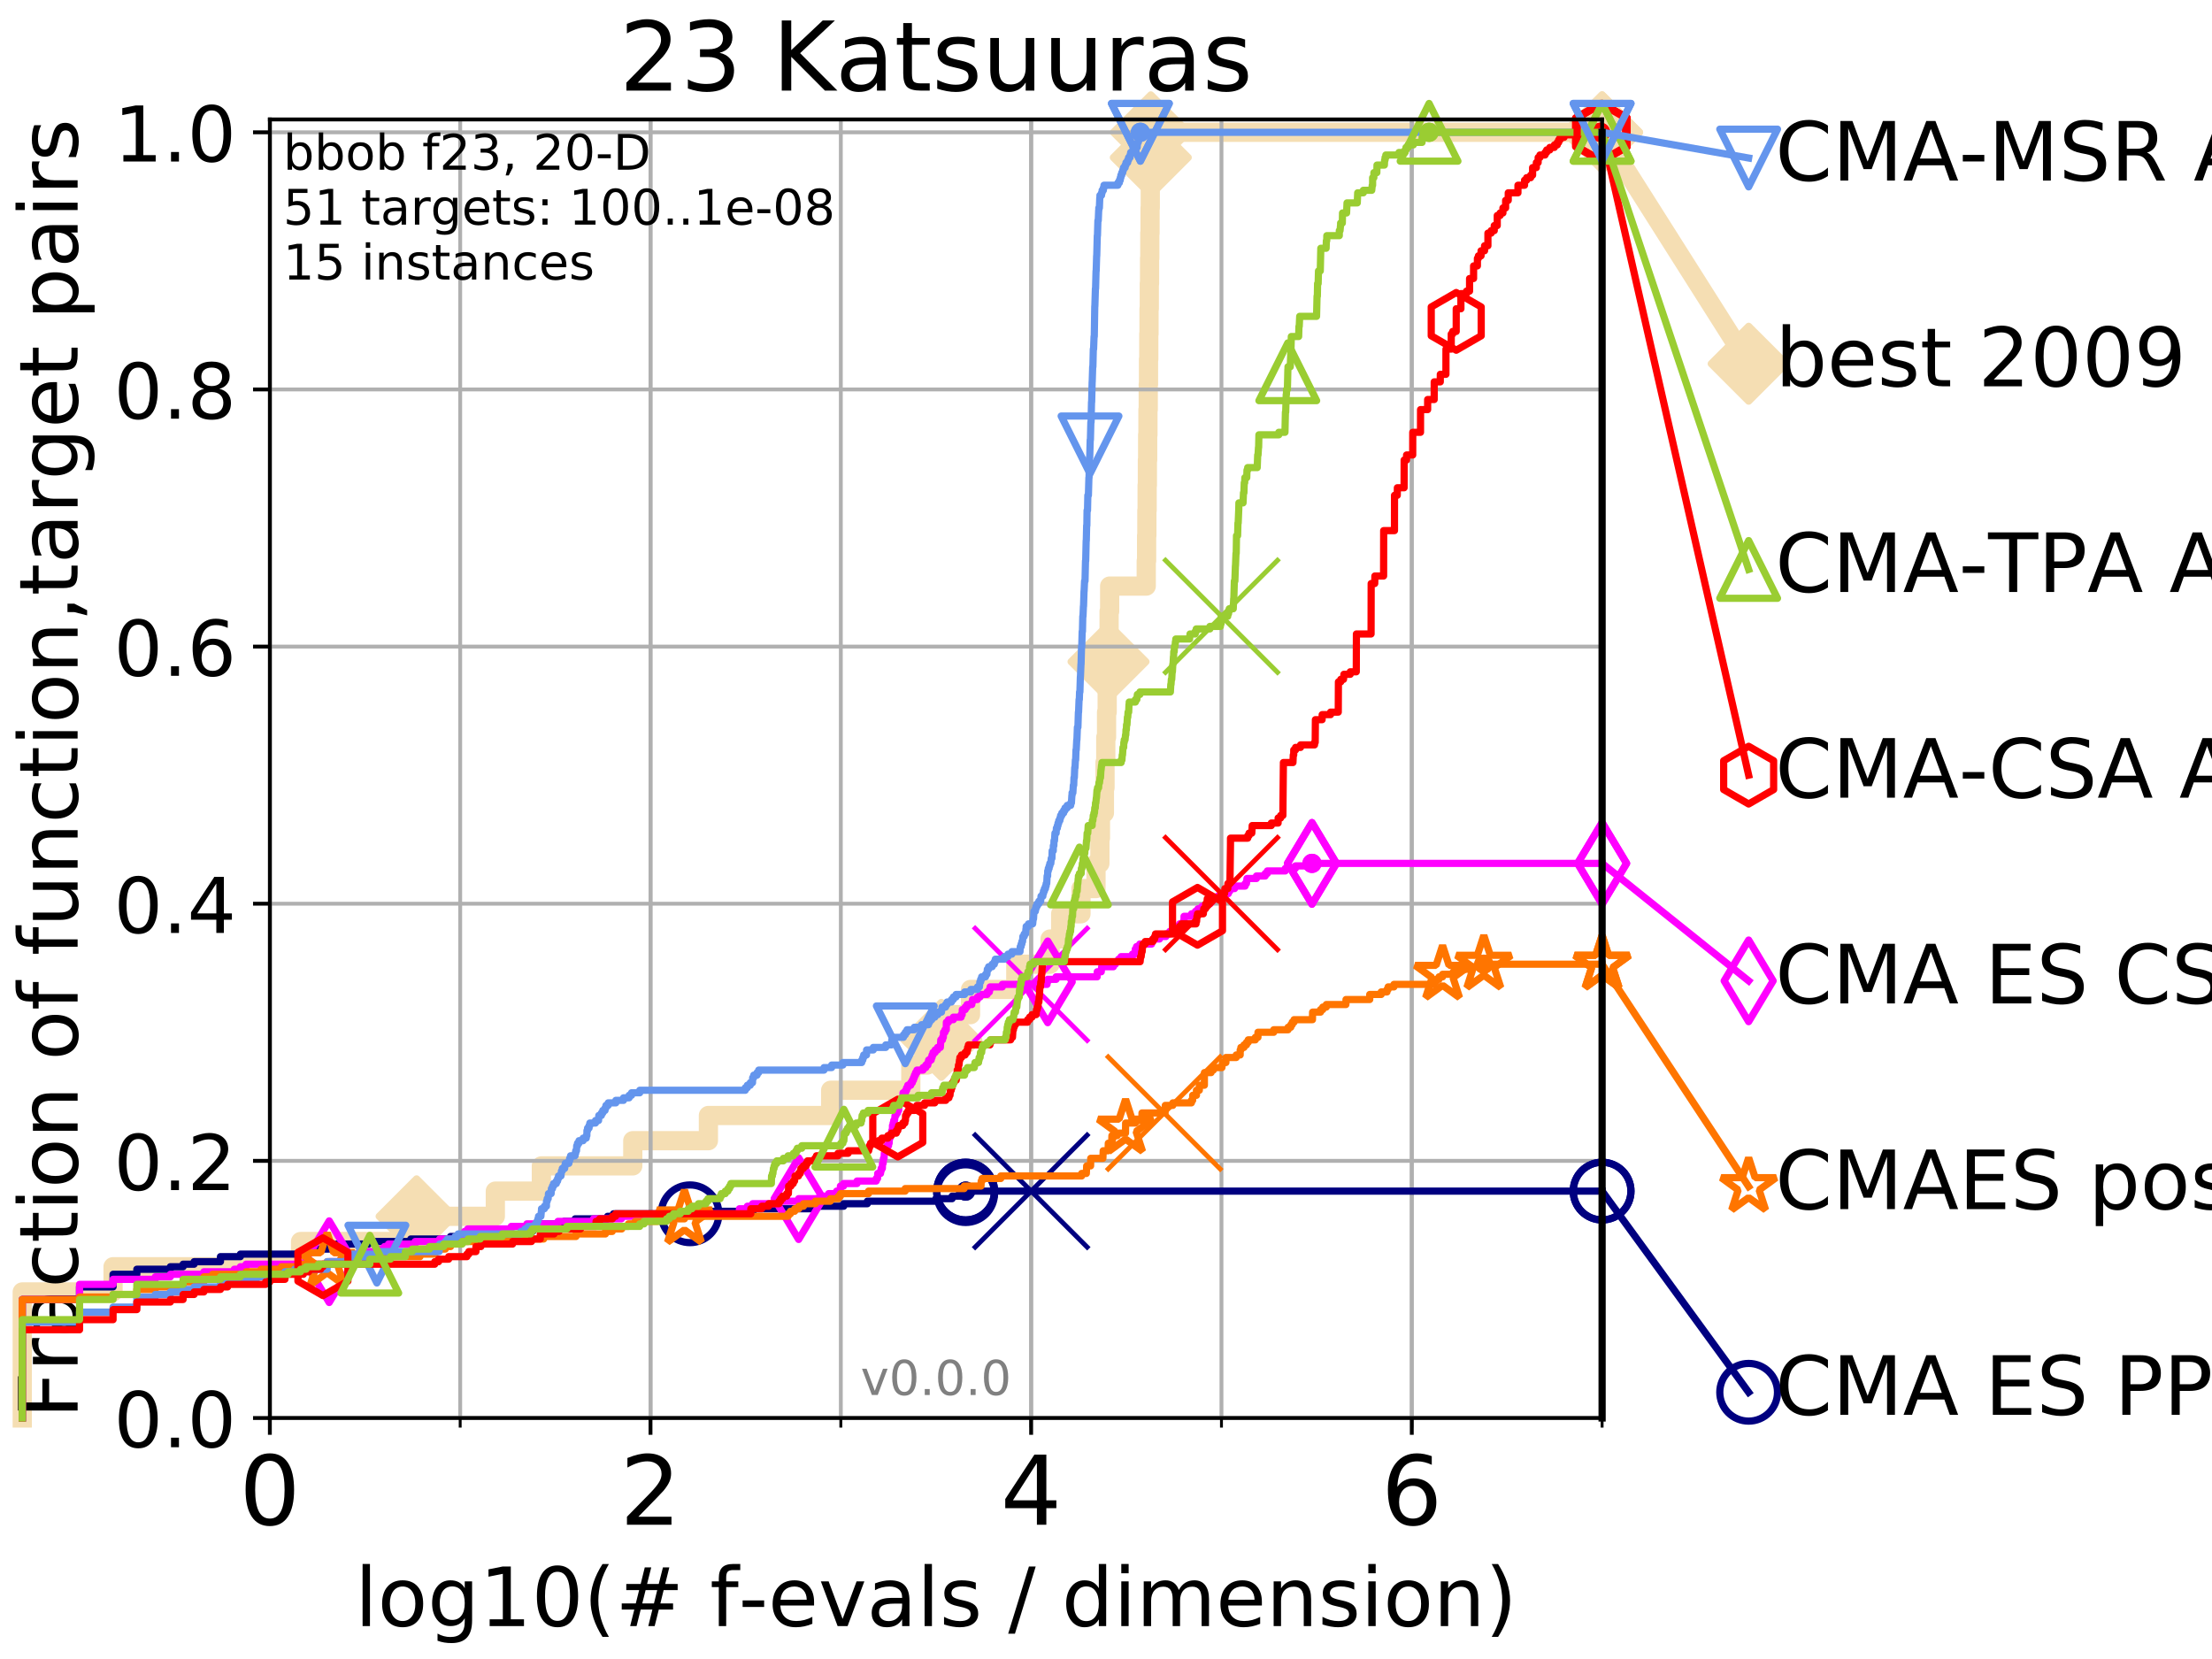 <?xml version="1.0" encoding="utf-8" standalone="no"?>
<!DOCTYPE svg PUBLIC "-//W3C//DTD SVG 1.1//EN"
  "http://www.w3.org/Graphics/SVG/1.1/DTD/svg11.dtd">
<!-- Created with matplotlib (http://matplotlib.org/) -->
<svg height="345pt" version="1.1" viewBox="0 0 460 345" width="460pt" xmlns="http://www.w3.org/2000/svg" xmlns:xlink="http://www.w3.org/1999/xlink">
 <defs>
  <style type="text/css">
*{stroke-linecap:butt;stroke-linejoin:round;}
  </style>
 </defs>
 <g id="figure_1">
  <g id="patch_1">
   <path d="M 0 345.6 
L 460.8 345.6 
L 460.8 0 
L 0 0 
z
" style="fill:#ffffff;"/>
  </g>
  <g id="axes_1">
   <g id="patch_2">
    <path d="M 56.12 294.88 
L 333.168 294.88 
L 333.168 24.84 
L 56.12 24.84 
z
" style="fill:#ffffff;"/>
   </g>
   <g id="line2d_1">
    <path d="M 4.627 294.88 
L 4.627 268.668 
L 23.511 268.668 
L 23.511 263.425 
L 62.507 263.425 
L 62.507 258.183 
L 86.629 258.183 
L 86.629 252.94 
L 103.008 252.94 
L 103.008 247.698 
L 112.579 247.698 
L 112.579 242.455 
L 131.591 242.455 
L 131.591 237.213 
L 147.319 237.213 
L 147.319 231.97 
L 172.744 231.97 
L 172.744 226.728 
L 189.41 226.728 
L 189.41 221.485 
L 192.832 221.485 
L 192.832 216.243 
L 195.752 216.243 
L 195.752 211 
L 201.828 211 
L 201.828 205.758 
L 211.244 205.758 
L 211.244 200.515 
L 218.371 200.515 
L 218.371 195.273 
L 220.576 195.273 
L 220.576 190.03 
L 224.798 190.03 
L 224.798 184.788 
L 227.919 184.788 
L 227.919 179.546 
L 228.73 179.546 
L 228.73 174.303 
L 228.845 174.303 
L 228.845 169.061 
L 229.667 169.061 
L 229.667 163.818 
L 229.795 163.818 
L 229.795 158.576 
L 229.954 158.576 
L 229.954 153.333 
L 230.114 153.333 
L 230.114 148.091 
L 230.245 148.091 
L 230.245 142.848 
L 230.424 142.848 
L 230.424 137.606 
L 230.524 137.606 
L 230.524 132.363 
L 230.645 132.363 
L 230.645 127.121 
L 230.761 127.121 
L 230.761 121.878 
L 238.369 121.878 
L 238.369 116.636 
L 238.443 116.636 
L 238.443 111.393 
L 238.497 111.393 
L 238.497 106.151 
L 238.554 106.151 
L 238.554 100.908 
L 238.608 100.908 
L 238.608 95.666 
L 238.664 95.666 
L 238.664 90.423 
L 238.722 90.423 
L 238.722 85.181 
L 238.784 85.181 
L 238.784 79.938 
L 238.839 79.938 
L 238.839 74.696 
L 238.897 74.696 
L 238.897 69.453 
L 238.946 69.453 
L 238.946 64.211 
L 239.004 64.211 
L 239.004 58.969 
L 239.057 58.969 
L 239.057 53.726 
L 239.108 53.726 
L 239.108 48.484 
L 239.159 48.484 
L 239.159 43.241 
L 239.209 43.241 
L 239.209 37.999 
L 239.253 37.999 
L 239.253 32.756 
L 239.318 32.756 
L 239.318 27.514 
L 333.168 27.514 
" style="fill:none;stroke:#f5deb3;stroke-linecap:square;stroke-width:4;"/>
   </g>
   <g id="line2d_2">
    <defs>
     <path d="M -0 7.778 
L 7.778 0 
L 0 -7.778 
L -7.778 -0 
z
" id="m661f7ae9a9" style="stroke:#f5deb3;stroke-linejoin:miter;stroke-width:1.5;"/>
    </defs>
    <g>
     <use style="fill:#f5deb3;stroke:#f5deb3;stroke-linejoin:miter;stroke-width:1.5;" x="86.629" xlink:href="#m661f7ae9a9" y="252.94"/>
     <use style="fill:#f5deb3;stroke:#f5deb3;stroke-linejoin:miter;stroke-width:1.5;" x="195.752" xlink:href="#m661f7ae9a9" y="216.243"/>
     <use style="fill:#f5deb3;stroke:#f5deb3;stroke-linejoin:miter;stroke-width:1.5;" x="230.524" xlink:href="#m661f7ae9a9" y="137.606"/>
     <use style="fill:#f5deb3;stroke:#f5deb3;stroke-linejoin:miter;stroke-width:1.5;" x="239.318" xlink:href="#m661f7ae9a9" y="32.756"/>
     <use style="fill:#f5deb3;stroke:#f5deb3;stroke-linejoin:miter;stroke-width:1.5;" x="239.318" xlink:href="#m661f7ae9a9" y="27.514"/>
     <use style="fill:#f5deb3;stroke:#f5deb3;stroke-linejoin:miter;stroke-width:1.5;" x="333.168" xlink:href="#m661f7ae9a9" y="27.514"/>
    </g>
   </g>
   <g id="line2d_3">
    <path style="fill:none;stroke:#f5deb3;stroke-linecap:square;stroke-width:4;"/>
    <g/>
   </g>
   <g id="line2d_4">
    <path d="M 333.168 27.514 
L 363.643 75.64 
" style="fill:none;stroke:#f5deb3;stroke-linecap:square;stroke-width:4;"/>
    <g>
     <use style="fill:#f5deb3;stroke:#f5deb3;stroke-linejoin:miter;stroke-width:1.5;" x="333.168" xlink:href="#m661f7ae9a9" y="27.514"/>
     <use style="fill:#f5deb3;stroke:#f5deb3;stroke-linejoin:miter;stroke-width:1.5;" x="363.643" xlink:href="#m661f7ae9a9" y="75.64"/>
    </g>
   </g>
   <g id="matplotlib.axis_1">
    <g id="xtick_1">
     <g id="line2d_5">
      <path clip-path="url(#p43418429b4)" d="M 56.12 294.88 
L 56.12 24.84 
" style="fill:none;stroke:#b0b0b0;stroke-linecap:square;stroke-width:0.8;"/>
     </g>
     <g id="line2d_6">
      <defs>
       <path d="M 0 0 
L 0 3.5 
" id="mcc6d656f4f" style="stroke:#000000;stroke-width:0.8;"/>
      </defs>
      <g>
       <use style="stroke:#000000;stroke-width:0.8;" x="56.12" xlink:href="#mcc6d656f4f" y="294.88"/>
      </g>
     </g>
     <g id="text_1">
      <!-- 0 -->
      <defs>
       <path d="M 31.781 66.406 
Q 24.172 66.406 20.328 58.906 
Q 16.5 51.422 16.5 36.375 
Q 16.5 21.391 20.328 13.891 
Q 24.172 6.391 31.781 6.391 
Q 39.453 6.391 43.281 13.891 
Q 47.125 21.391 47.125 36.375 
Q 47.125 51.422 43.281 58.906 
Q 39.453 66.406 31.781 66.406 
z
M 31.781 74.219 
Q 44.047 74.219 50.516 64.516 
Q 56.984 54.828 56.984 36.375 
Q 56.984 17.969 50.516 8.266 
Q 44.047 -1.422 31.781 -1.422 
Q 19.531 -1.422 13.062 8.266 
Q 6.594 17.969 6.594 36.375 
Q 6.594 54.828 13.062 64.516 
Q 19.531 74.219 31.781 74.219 
z
" id="DejaVuSans-30"/>
      </defs>
      <g transform="translate(49.758 317.077)scale(0.2 -0.2)">
       <use xlink:href="#DejaVuSans-30"/>
      </g>
     </g>
    </g>
    <g id="xtick_2">
     <g id="line2d_7">
      <path clip-path="url(#p43418429b4)" d="M 135.277 294.88 
L 135.277 24.84 
" style="fill:none;stroke:#b0b0b0;stroke-linecap:square;stroke-width:0.8;"/>
     </g>
     <g id="line2d_8">
      <g>
       <use style="stroke:#000000;stroke-width:0.8;" x="135.277" xlink:href="#mcc6d656f4f" y="294.88"/>
      </g>
     </g>
     <g id="text_2">
      <!-- 2 -->
      <defs>
       <path d="M 19.188 8.297 
L 53.609 8.297 
L 53.609 0 
L 7.328 0 
L 7.328 8.297 
Q 12.938 14.109 22.625 23.891 
Q 32.328 33.688 34.812 36.531 
Q 39.547 41.844 41.422 45.531 
Q 43.312 49.219 43.312 52.781 
Q 43.312 58.594 39.234 62.25 
Q 35.156 65.922 28.609 65.922 
Q 23.969 65.922 18.812 64.312 
Q 13.672 62.703 7.812 59.422 
L 7.812 69.391 
Q 13.766 71.781 18.938 73 
Q 24.125 74.219 28.422 74.219 
Q 39.75 74.219 46.484 68.547 
Q 53.219 62.891 53.219 53.422 
Q 53.219 48.922 51.531 44.891 
Q 49.859 40.875 45.406 35.406 
Q 44.188 33.984 37.641 27.219 
Q 31.109 20.453 19.188 8.297 
z
" id="DejaVuSans-32"/>
      </defs>
      <g transform="translate(128.914 317.077)scale(0.2 -0.2)">
       <use xlink:href="#DejaVuSans-32"/>
      </g>
     </g>
    </g>
    <g id="xtick_3">
     <g id="line2d_9">
      <path clip-path="url(#p43418429b4)" d="M 214.433 294.88 
L 214.433 24.84 
" style="fill:none;stroke:#b0b0b0;stroke-linecap:square;stroke-width:0.8;"/>
     </g>
     <g id="line2d_10">
      <g>
       <use style="stroke:#000000;stroke-width:0.8;" x="214.433" xlink:href="#mcc6d656f4f" y="294.88"/>
      </g>
     </g>
     <g id="text_3">
      <!-- 4 -->
      <defs>
       <path d="M 37.797 64.312 
L 12.891 25.391 
L 37.797 25.391 
z
M 35.203 72.906 
L 47.609 72.906 
L 47.609 25.391 
L 58.016 25.391 
L 58.016 17.188 
L 47.609 17.188 
L 47.609 0 
L 37.797 0 
L 37.797 17.188 
L 4.891 17.188 
L 4.891 26.703 
z
" id="DejaVuSans-34"/>
      </defs>
      <g transform="translate(208.071 317.077)scale(0.2 -0.2)">
       <use xlink:href="#DejaVuSans-34"/>
      </g>
     </g>
    </g>
    <g id="xtick_4">
     <g id="line2d_11">
      <path clip-path="url(#p43418429b4)" d="M 293.59 294.88 
L 293.59 24.84 
" style="fill:none;stroke:#b0b0b0;stroke-linecap:square;stroke-width:0.8;"/>
     </g>
     <g id="line2d_12">
      <g>
       <use style="stroke:#000000;stroke-width:0.8;" x="293.59" xlink:href="#mcc6d656f4f" y="294.88"/>
      </g>
     </g>
     <g id="text_4">
      <!-- 6 -->
      <defs>
       <path d="M 33.016 40.375 
Q 26.375 40.375 22.484 35.828 
Q 18.609 31.297 18.609 23.391 
Q 18.609 15.531 22.484 10.953 
Q 26.375 6.391 33.016 6.391 
Q 39.656 6.391 43.531 10.953 
Q 47.406 15.531 47.406 23.391 
Q 47.406 31.297 43.531 35.828 
Q 39.656 40.375 33.016 40.375 
z
M 52.594 71.297 
L 52.594 62.312 
Q 48.875 64.062 45.094 64.984 
Q 41.312 65.922 37.594 65.922 
Q 27.828 65.922 22.672 59.328 
Q 17.531 52.734 16.797 39.406 
Q 19.672 43.656 24.016 45.922 
Q 28.375 48.188 33.594 48.188 
Q 44.578 48.188 50.953 41.516 
Q 57.328 34.859 57.328 23.391 
Q 57.328 12.156 50.688 5.359 
Q 44.047 -1.422 33.016 -1.422 
Q 20.359 -1.422 13.672 8.266 
Q 6.984 17.969 6.984 36.375 
Q 6.984 53.656 15.188 63.938 
Q 23.391 74.219 37.203 74.219 
Q 40.922 74.219 44.703 73.484 
Q 48.484 72.75 52.594 71.297 
z
" id="DejaVuSans-36"/>
      </defs>
      <g transform="translate(287.227 317.077)scale(0.2 -0.2)">
       <use xlink:href="#DejaVuSans-36"/>
      </g>
     </g>
    </g>
    <g id="xtick_5">
     <g id="line2d_13">
      <path clip-path="url(#p43418429b4)" d="M 56.12 294.88 
L 56.12 24.84 
" style="fill:none;stroke:#b0b0b0;stroke-linecap:square;stroke-width:0.8;"/>
     </g>
     <g id="line2d_14">
      <defs>
       <path d="M 0 0 
L 0 2 
" id="mc38e6eab1a" style="stroke:#000000;stroke-width:0.6;"/>
      </defs>
      <g>
       <use style="stroke:#000000;stroke-width:0.6;" x="56.12" xlink:href="#mc38e6eab1a" y="294.88"/>
      </g>
     </g>
    </g>
    <g id="xtick_6">
     <g id="line2d_15">
      <path clip-path="url(#p43418429b4)" d="M 95.698 294.88 
L 95.698 24.84 
" style="fill:none;stroke:#b0b0b0;stroke-linecap:square;stroke-width:0.8;"/>
     </g>
     <g id="line2d_16">
      <g>
       <use style="stroke:#000000;stroke-width:0.6;" x="95.698" xlink:href="#mc38e6eab1a" y="294.88"/>
      </g>
     </g>
    </g>
    <g id="xtick_7">
     <g id="line2d_17">
      <path clip-path="url(#p43418429b4)" d="M 135.277 294.88 
L 135.277 24.84 
" style="fill:none;stroke:#b0b0b0;stroke-linecap:square;stroke-width:0.8;"/>
     </g>
     <g id="line2d_18">
      <g>
       <use style="stroke:#000000;stroke-width:0.6;" x="135.277" xlink:href="#mc38e6eab1a" y="294.88"/>
      </g>
     </g>
    </g>
    <g id="xtick_8">
     <g id="line2d_19">
      <path clip-path="url(#p43418429b4)" d="M 174.855 294.88 
L 174.855 24.84 
" style="fill:none;stroke:#b0b0b0;stroke-linecap:square;stroke-width:0.8;"/>
     </g>
     <g id="line2d_20">
      <g>
       <use style="stroke:#000000;stroke-width:0.6;" x="174.855" xlink:href="#mc38e6eab1a" y="294.88"/>
      </g>
     </g>
    </g>
    <g id="xtick_9">
     <g id="line2d_21">
      <path clip-path="url(#p43418429b4)" d="M 214.433 294.88 
L 214.433 24.84 
" style="fill:none;stroke:#b0b0b0;stroke-linecap:square;stroke-width:0.8;"/>
     </g>
     <g id="line2d_22">
      <g>
       <use style="stroke:#000000;stroke-width:0.6;" x="214.433" xlink:href="#mc38e6eab1a" y="294.88"/>
      </g>
     </g>
    </g>
    <g id="xtick_10">
     <g id="line2d_23">
      <path clip-path="url(#p43418429b4)" d="M 254.011 294.88 
L 254.011 24.84 
" style="fill:none;stroke:#b0b0b0;stroke-linecap:square;stroke-width:0.8;"/>
     </g>
     <g id="line2d_24">
      <g>
       <use style="stroke:#000000;stroke-width:0.6;" x="254.011" xlink:href="#mc38e6eab1a" y="294.88"/>
      </g>
     </g>
    </g>
    <g id="xtick_11">
     <g id="line2d_25">
      <path clip-path="url(#p43418429b4)" d="M 293.59 294.88 
L 293.59 24.84 
" style="fill:none;stroke:#b0b0b0;stroke-linecap:square;stroke-width:0.8;"/>
     </g>
     <g id="line2d_26">
      <g>
       <use style="stroke:#000000;stroke-width:0.6;" x="293.59" xlink:href="#mc38e6eab1a" y="294.88"/>
      </g>
     </g>
    </g>
    <g id="xtick_12">
     <g id="line2d_27">
      <path clip-path="url(#p43418429b4)" d="M 333.168 294.88 
L 333.168 24.84 
" style="fill:none;stroke:#b0b0b0;stroke-linecap:square;stroke-width:0.8;"/>
     </g>
     <g id="line2d_28">
      <g>
       <use style="stroke:#000000;stroke-width:0.6;" x="333.168" xlink:href="#mc38e6eab1a" y="294.88"/>
      </g>
     </g>
    </g>
    <g id="text_5">
     <!-- log10(# f-evals / dimension) -->
     <defs>
      <path d="M 9.422 75.984 
L 18.406 75.984 
L 18.406 0 
L 9.422 0 
z
" id="DejaVuSans-6c"/>
      <path d="M 30.609 48.391 
Q 23.391 48.391 19.188 42.75 
Q 14.984 37.109 14.984 27.297 
Q 14.984 17.484 19.156 11.844 
Q 23.344 6.203 30.609 6.203 
Q 37.797 6.203 41.984 11.859 
Q 46.188 17.531 46.188 27.297 
Q 46.188 37.016 41.984 42.703 
Q 37.797 48.391 30.609 48.391 
z
M 30.609 56 
Q 42.328 56 49.016 48.375 
Q 55.719 40.766 55.719 27.297 
Q 55.719 13.875 49.016 6.219 
Q 42.328 -1.422 30.609 -1.422 
Q 18.844 -1.422 12.172 6.219 
Q 5.516 13.875 5.516 27.297 
Q 5.516 40.766 12.172 48.375 
Q 18.844 56 30.609 56 
z
" id="DejaVuSans-6f"/>
      <path d="M 45.406 27.984 
Q 45.406 37.75 41.375 43.109 
Q 37.359 48.484 30.078 48.484 
Q 22.859 48.484 18.828 43.109 
Q 14.797 37.75 14.797 27.984 
Q 14.797 18.266 18.828 12.891 
Q 22.859 7.516 30.078 7.516 
Q 37.359 7.516 41.375 12.891 
Q 45.406 18.266 45.406 27.984 
z
M 54.391 6.781 
Q 54.391 -7.172 48.188 -13.984 
Q 42 -20.797 29.203 -20.797 
Q 24.469 -20.797 20.266 -20.094 
Q 16.062 -19.391 12.109 -17.922 
L 12.109 -9.188 
Q 16.062 -11.328 19.922 -12.344 
Q 23.781 -13.375 27.781 -13.375 
Q 36.625 -13.375 41.016 -8.766 
Q 45.406 -4.156 45.406 5.172 
L 45.406 9.625 
Q 42.625 4.781 38.281 2.391 
Q 33.938 0 27.875 0 
Q 17.828 0 11.672 7.656 
Q 5.516 15.328 5.516 27.984 
Q 5.516 40.672 11.672 48.328 
Q 17.828 56 27.875 56 
Q 33.938 56 38.281 53.609 
Q 42.625 51.219 45.406 46.391 
L 45.406 54.688 
L 54.391 54.688 
z
" id="DejaVuSans-67"/>
      <path d="M 12.406 8.297 
L 28.516 8.297 
L 28.516 63.922 
L 10.984 60.406 
L 10.984 69.391 
L 28.422 72.906 
L 38.281 72.906 
L 38.281 8.297 
L 54.391 8.297 
L 54.391 0 
L 12.406 0 
z
" id="DejaVuSans-31"/>
      <path d="M 31 75.875 
Q 24.469 64.656 21.281 53.656 
Q 18.109 42.672 18.109 31.391 
Q 18.109 20.125 21.312 9.062 
Q 24.516 -2 31 -13.188 
L 23.188 -13.188 
Q 15.875 -1.703 12.234 9.375 
Q 8.594 20.453 8.594 31.391 
Q 8.594 42.281 12.203 53.312 
Q 15.828 64.359 23.188 75.875 
z
" id="DejaVuSans-28"/>
      <path d="M 51.125 44 
L 36.922 44 
L 32.812 27.688 
L 47.125 27.688 
z
M 43.797 71.781 
L 38.719 51.516 
L 52.984 51.516 
L 58.109 71.781 
L 65.922 71.781 
L 60.891 51.516 
L 76.125 51.516 
L 76.125 44 
L 58.984 44 
L 54.984 27.688 
L 70.516 27.688 
L 70.516 20.219 
L 53.078 20.219 
L 48 0 
L 40.188 0 
L 45.219 20.219 
L 30.906 20.219 
L 25.875 0 
L 18.016 0 
L 23.094 20.219 
L 7.719 20.219 
L 7.719 27.688 
L 24.906 27.688 
L 29 44 
L 13.281 44 
L 13.281 51.516 
L 30.906 51.516 
L 35.891 71.781 
z
" id="DejaVuSans-23"/>
      <path id="DejaVuSans-20"/>
      <path d="M 37.109 75.984 
L 37.109 68.5 
L 28.516 68.5 
Q 23.688 68.5 21.797 66.547 
Q 19.922 64.594 19.922 59.516 
L 19.922 54.688 
L 34.719 54.688 
L 34.719 47.703 
L 19.922 47.703 
L 19.922 0 
L 10.891 0 
L 10.891 47.703 
L 2.297 47.703 
L 2.297 54.688 
L 10.891 54.688 
L 10.891 58.5 
Q 10.891 67.625 15.141 71.797 
Q 19.391 75.984 28.609 75.984 
z
" id="DejaVuSans-66"/>
      <path d="M 4.891 31.391 
L 31.203 31.391 
L 31.203 23.391 
L 4.891 23.391 
z
" id="DejaVuSans-2d"/>
      <path d="M 56.203 29.594 
L 56.203 25.203 
L 14.891 25.203 
Q 15.484 15.922 20.484 11.062 
Q 25.484 6.203 34.422 6.203 
Q 39.594 6.203 44.453 7.469 
Q 49.312 8.734 54.109 11.281 
L 54.109 2.781 
Q 49.266 0.734 44.188 -0.344 
Q 39.109 -1.422 33.891 -1.422 
Q 20.797 -1.422 13.156 6.188 
Q 5.516 13.812 5.516 26.812 
Q 5.516 40.234 12.766 48.109 
Q 20.016 56 32.328 56 
Q 43.359 56 49.781 48.891 
Q 56.203 41.797 56.203 29.594 
z
M 47.219 32.234 
Q 47.125 39.594 43.094 43.984 
Q 39.062 48.391 32.422 48.391 
Q 24.906 48.391 20.391 44.141 
Q 15.875 39.891 15.188 32.172 
z
" id="DejaVuSans-65"/>
      <path d="M 2.984 54.688 
L 12.5 54.688 
L 29.594 8.797 
L 46.688 54.688 
L 56.203 54.688 
L 35.688 0 
L 23.484 0 
z
" id="DejaVuSans-76"/>
      <path d="M 34.281 27.484 
Q 23.391 27.484 19.188 25 
Q 14.984 22.516 14.984 16.5 
Q 14.984 11.719 18.141 8.906 
Q 21.297 6.109 26.703 6.109 
Q 34.188 6.109 38.703 11.406 
Q 43.219 16.703 43.219 25.484 
L 43.219 27.484 
z
M 52.203 31.203 
L 52.203 0 
L 43.219 0 
L 43.219 8.297 
Q 40.141 3.328 35.547 0.953 
Q 30.953 -1.422 24.312 -1.422 
Q 15.922 -1.422 10.953 3.297 
Q 6 8.016 6 15.922 
Q 6 25.141 12.172 29.828 
Q 18.359 34.516 30.609 34.516 
L 43.219 34.516 
L 43.219 35.406 
Q 43.219 41.609 39.141 45 
Q 35.062 48.391 27.688 48.391 
Q 23 48.391 18.547 47.266 
Q 14.109 46.141 10.016 43.891 
L 10.016 52.203 
Q 14.938 54.109 19.578 55.047 
Q 24.219 56 28.609 56 
Q 40.484 56 46.344 49.844 
Q 52.203 43.703 52.203 31.203 
z
" id="DejaVuSans-61"/>
      <path d="M 44.281 53.078 
L 44.281 44.578 
Q 40.484 46.531 36.375 47.5 
Q 32.281 48.484 27.875 48.484 
Q 21.188 48.484 17.844 46.438 
Q 14.5 44.391 14.5 40.281 
Q 14.5 37.156 16.891 35.375 
Q 19.281 33.594 26.516 31.984 
L 29.594 31.297 
Q 39.156 29.25 43.188 25.516 
Q 47.219 21.781 47.219 15.094 
Q 47.219 7.469 41.188 3.016 
Q 35.156 -1.422 24.609 -1.422 
Q 20.219 -1.422 15.453 -0.562 
Q 10.688 0.297 5.422 2 
L 5.422 11.281 
Q 10.406 8.688 15.234 7.391 
Q 20.062 6.109 24.812 6.109 
Q 31.156 6.109 34.562 8.281 
Q 37.984 10.453 37.984 14.406 
Q 37.984 18.062 35.516 20.016 
Q 33.062 21.969 24.703 23.781 
L 21.578 24.516 
Q 13.234 26.266 9.516 29.906 
Q 5.812 33.547 5.812 39.891 
Q 5.812 47.609 11.281 51.797 
Q 16.75 56 26.812 56 
Q 31.781 56 36.172 55.266 
Q 40.578 54.547 44.281 53.078 
z
" id="DejaVuSans-73"/>
      <path d="M 25.391 72.906 
L 33.688 72.906 
L 8.297 -9.281 
L 0 -9.281 
z
" id="DejaVuSans-2f"/>
      <path d="M 45.406 46.391 
L 45.406 75.984 
L 54.391 75.984 
L 54.391 0 
L 45.406 0 
L 45.406 8.203 
Q 42.578 3.328 38.25 0.953 
Q 33.938 -1.422 27.875 -1.422 
Q 17.969 -1.422 11.734 6.484 
Q 5.516 14.406 5.516 27.297 
Q 5.516 40.188 11.734 48.094 
Q 17.969 56 27.875 56 
Q 33.938 56 38.25 53.625 
Q 42.578 51.266 45.406 46.391 
z
M 14.797 27.297 
Q 14.797 17.391 18.875 11.75 
Q 22.953 6.109 30.078 6.109 
Q 37.203 6.109 41.297 11.75 
Q 45.406 17.391 45.406 27.297 
Q 45.406 37.203 41.297 42.844 
Q 37.203 48.484 30.078 48.484 
Q 22.953 48.484 18.875 42.844 
Q 14.797 37.203 14.797 27.297 
z
" id="DejaVuSans-64"/>
      <path d="M 9.422 54.688 
L 18.406 54.688 
L 18.406 0 
L 9.422 0 
z
M 9.422 75.984 
L 18.406 75.984 
L 18.406 64.594 
L 9.422 64.594 
z
" id="DejaVuSans-69"/>
      <path d="M 52 44.188 
Q 55.375 50.25 60.062 53.125 
Q 64.75 56 71.094 56 
Q 79.641 56 84.281 50.016 
Q 88.922 44.047 88.922 33.016 
L 88.922 0 
L 79.891 0 
L 79.891 32.719 
Q 79.891 40.578 77.094 44.375 
Q 74.312 48.188 68.609 48.188 
Q 61.625 48.188 57.562 43.547 
Q 53.516 38.922 53.516 30.906 
L 53.516 0 
L 44.484 0 
L 44.484 32.719 
Q 44.484 40.625 41.703 44.406 
Q 38.922 48.188 33.109 48.188 
Q 26.219 48.188 22.156 43.531 
Q 18.109 38.875 18.109 30.906 
L 18.109 0 
L 9.078 0 
L 9.078 54.688 
L 18.109 54.688 
L 18.109 46.188 
Q 21.188 51.219 25.484 53.609 
Q 29.781 56 35.688 56 
Q 41.656 56 45.828 52.969 
Q 50 49.953 52 44.188 
z
" id="DejaVuSans-6d"/>
      <path d="M 54.891 33.016 
L 54.891 0 
L 45.906 0 
L 45.906 32.719 
Q 45.906 40.484 42.875 44.328 
Q 39.844 48.188 33.797 48.188 
Q 26.516 48.188 22.312 43.547 
Q 18.109 38.922 18.109 30.906 
L 18.109 0 
L 9.078 0 
L 9.078 54.688 
L 18.109 54.688 
L 18.109 46.188 
Q 21.344 51.125 25.703 53.562 
Q 30.078 56 35.797 56 
Q 45.219 56 50.047 50.172 
Q 54.891 44.344 54.891 33.016 
z
" id="DejaVuSans-6e"/>
      <path d="M 8.016 75.875 
L 15.828 75.875 
Q 23.141 64.359 26.781 53.312 
Q 30.422 42.281 30.422 31.391 
Q 30.422 20.453 26.781 9.375 
Q 23.141 -1.703 15.828 -13.188 
L 8.016 -13.188 
Q 14.5 -2 17.703 9.062 
Q 20.906 20.125 20.906 31.391 
Q 20.906 42.672 17.703 53.656 
Q 14.5 64.656 8.016 75.875 
z
" id="DejaVuSans-29"/>
     </defs>
     <g transform="translate(73.803 338.154)scale(0.17 -0.17)">
      <use xlink:href="#DejaVuSans-6c"/>
      <use x="27.783" xlink:href="#DejaVuSans-6f"/>
      <use x="88.965" xlink:href="#DejaVuSans-67"/>
      <use x="152.441" xlink:href="#DejaVuSans-31"/>
      <use x="216.064" xlink:href="#DejaVuSans-30"/>
      <use x="279.688" xlink:href="#DejaVuSans-28"/>
      <use x="318.701" xlink:href="#DejaVuSans-23"/>
      <use x="402.49" xlink:href="#DejaVuSans-20"/>
      <use x="434.277" xlink:href="#DejaVuSans-66"/>
      <use x="469.404" xlink:href="#DejaVuSans-2d"/>
      <use x="505.488" xlink:href="#DejaVuSans-65"/>
      <use x="567.012" xlink:href="#DejaVuSans-76"/>
      <use x="626.191" xlink:href="#DejaVuSans-61"/>
      <use x="687.471" xlink:href="#DejaVuSans-6c"/>
      <use x="715.254" xlink:href="#DejaVuSans-73"/>
      <use x="767.354" xlink:href="#DejaVuSans-20"/>
      <use x="799.141" xlink:href="#DejaVuSans-2f"/>
      <use x="832.832" xlink:href="#DejaVuSans-20"/>
      <use x="864.619" xlink:href="#DejaVuSans-64"/>
      <use x="928.096" xlink:href="#DejaVuSans-69"/>
      <use x="955.879" xlink:href="#DejaVuSans-6d"/>
      <use x="1053.291" xlink:href="#DejaVuSans-65"/>
      <use x="1114.814" xlink:href="#DejaVuSans-6e"/>
      <use x="1178.193" xlink:href="#DejaVuSans-73"/>
      <use x="1230.293" xlink:href="#DejaVuSans-69"/>
      <use x="1258.076" xlink:href="#DejaVuSans-6f"/>
      <use x="1319.258" xlink:href="#DejaVuSans-6e"/>
      <use x="1382.637" xlink:href="#DejaVuSans-29"/>
     </g>
    </g>
   </g>
   <g id="matplotlib.axis_2">
    <g id="ytick_1">
     <g id="line2d_29">
      <path clip-path="url(#p43418429b4)" d="M 56.12 294.88 
L 333.168 294.88 
" style="fill:none;stroke:#b0b0b0;stroke-linecap:square;stroke-width:0.8;"/>
     </g>
     <g id="line2d_30">
      <defs>
       <path d="M 0 0 
L -3.5 0 
" id="m187cccd3d7" style="stroke:#000000;stroke-width:0.8;"/>
      </defs>
      <g>
       <use style="stroke:#000000;stroke-width:0.8;" x="56.12" xlink:href="#m187cccd3d7" y="294.88"/>
      </g>
     </g>
     <g id="text_6">
      <!-- 0.0 -->
      <defs>
       <path d="M 10.688 12.406 
L 21 12.406 
L 21 0 
L 10.688 0 
z
" id="DejaVuSans-2e"/>
      </defs>
      <g transform="translate(23.675 300.959)scale(0.16 -0.16)">
       <use xlink:href="#DejaVuSans-30"/>
       <use x="63.623" xlink:href="#DejaVuSans-2e"/>
       <use x="95.41" xlink:href="#DejaVuSans-30"/>
      </g>
     </g>
    </g>
    <g id="ytick_2">
     <g id="line2d_31">
      <path clip-path="url(#p43418429b4)" d="M 56.12 241.407 
L 333.168 241.407 
" style="fill:none;stroke:#b0b0b0;stroke-linecap:square;stroke-width:0.8;"/>
     </g>
     <g id="line2d_32">
      <g>
       <use style="stroke:#000000;stroke-width:0.8;" x="56.12" xlink:href="#m187cccd3d7" y="241.407"/>
      </g>
     </g>
     <g id="text_7">
      <!-- 0.2 -->
      <g transform="translate(23.675 247.485)scale(0.16 -0.16)">
       <use xlink:href="#DejaVuSans-30"/>
       <use x="63.623" xlink:href="#DejaVuSans-2e"/>
       <use x="95.41" xlink:href="#DejaVuSans-32"/>
      </g>
     </g>
    </g>
    <g id="ytick_3">
     <g id="line2d_33">
      <path clip-path="url(#p43418429b4)" d="M 56.12 187.933 
L 333.168 187.933 
" style="fill:none;stroke:#b0b0b0;stroke-linecap:square;stroke-width:0.8;"/>
     </g>
     <g id="line2d_34">
      <g>
       <use style="stroke:#000000;stroke-width:0.8;" x="56.12" xlink:href="#m187cccd3d7" y="187.933"/>
      </g>
     </g>
     <g id="text_8">
      <!-- 0.4 -->
      <g transform="translate(23.675 194.012)scale(0.16 -0.16)">
       <use xlink:href="#DejaVuSans-30"/>
       <use x="63.623" xlink:href="#DejaVuSans-2e"/>
       <use x="95.41" xlink:href="#DejaVuSans-34"/>
      </g>
     </g>
    </g>
    <g id="ytick_4">
     <g id="line2d_35">
      <path clip-path="url(#p43418429b4)" d="M 56.12 134.46 
L 333.168 134.46 
" style="fill:none;stroke:#b0b0b0;stroke-linecap:square;stroke-width:0.8;"/>
     </g>
     <g id="line2d_36">
      <g>
       <use style="stroke:#000000;stroke-width:0.8;" x="56.12" xlink:href="#m187cccd3d7" y="134.46"/>
      </g>
     </g>
     <g id="text_9">
      <!-- 0.6 -->
      <g transform="translate(23.675 140.539)scale(0.16 -0.16)">
       <use xlink:href="#DejaVuSans-30"/>
       <use x="63.623" xlink:href="#DejaVuSans-2e"/>
       <use x="95.41" xlink:href="#DejaVuSans-36"/>
      </g>
     </g>
    </g>
    <g id="ytick_5">
     <g id="line2d_37">
      <path clip-path="url(#p43418429b4)" d="M 56.12 80.987 
L 333.168 80.987 
" style="fill:none;stroke:#b0b0b0;stroke-linecap:square;stroke-width:0.8;"/>
     </g>
     <g id="line2d_38">
      <g>
       <use style="stroke:#000000;stroke-width:0.8;" x="56.12" xlink:href="#m187cccd3d7" y="80.987"/>
      </g>
     </g>
     <g id="text_10">
      <!-- 0.8 -->
      <defs>
       <path d="M 31.781 34.625 
Q 24.75 34.625 20.719 30.859 
Q 16.703 27.094 16.703 20.516 
Q 16.703 13.922 20.719 10.156 
Q 24.75 6.391 31.781 6.391 
Q 38.812 6.391 42.859 10.172 
Q 46.922 13.969 46.922 20.516 
Q 46.922 27.094 42.891 30.859 
Q 38.875 34.625 31.781 34.625 
z
M 21.922 38.812 
Q 15.578 40.375 12.031 44.719 
Q 8.5 49.078 8.5 55.328 
Q 8.5 64.062 14.719 69.141 
Q 20.953 74.219 31.781 74.219 
Q 42.672 74.219 48.875 69.141 
Q 55.078 64.062 55.078 55.328 
Q 55.078 49.078 51.531 44.719 
Q 48 40.375 41.703 38.812 
Q 48.828 37.156 52.797 32.312 
Q 56.781 27.484 56.781 20.516 
Q 56.781 9.906 50.312 4.234 
Q 43.844 -1.422 31.781 -1.422 
Q 19.734 -1.422 13.25 4.234 
Q 6.781 9.906 6.781 20.516 
Q 6.781 27.484 10.781 32.312 
Q 14.797 37.156 21.922 38.812 
z
M 18.312 54.391 
Q 18.312 48.734 21.844 45.562 
Q 25.391 42.391 31.781 42.391 
Q 38.141 42.391 41.719 45.562 
Q 45.312 48.734 45.312 54.391 
Q 45.312 60.062 41.719 63.234 
Q 38.141 66.406 31.781 66.406 
Q 25.391 66.406 21.844 63.234 
Q 18.312 60.062 18.312 54.391 
z
" id="DejaVuSans-38"/>
      </defs>
      <g transform="translate(23.675 87.066)scale(0.16 -0.16)">
       <use xlink:href="#DejaVuSans-30"/>
       <use x="63.623" xlink:href="#DejaVuSans-2e"/>
       <use x="95.41" xlink:href="#DejaVuSans-38"/>
      </g>
     </g>
    </g>
    <g id="ytick_6">
     <g id="line2d_39">
      <path clip-path="url(#p43418429b4)" d="M 56.12 27.514 
L 333.168 27.514 
" style="fill:none;stroke:#b0b0b0;stroke-linecap:square;stroke-width:0.8;"/>
     </g>
     <g id="line2d_40">
      <g>
       <use style="stroke:#000000;stroke-width:0.8;" x="56.12" xlink:href="#m187cccd3d7" y="27.514"/>
      </g>
     </g>
     <g id="text_11">
      <!-- 1.0 -->
      <g transform="translate(23.675 33.592)scale(0.16 -0.16)">
       <use xlink:href="#DejaVuSans-31"/>
       <use x="63.623" xlink:href="#DejaVuSans-2e"/>
       <use x="95.41" xlink:href="#DejaVuSans-30"/>
      </g>
     </g>
    </g>
    <g id="text_12">
     <!-- Fraction of function,target pairs -->
     <defs>
      <path d="M 9.812 72.906 
L 51.703 72.906 
L 51.703 64.594 
L 19.672 64.594 
L 19.672 43.109 
L 48.578 43.109 
L 48.578 34.812 
L 19.672 34.812 
L 19.672 0 
L 9.812 0 
z
" id="DejaVuSans-46"/>
      <path d="M 41.109 46.297 
Q 39.594 47.172 37.812 47.578 
Q 36.031 48 33.891 48 
Q 26.266 48 22.188 43.047 
Q 18.109 38.094 18.109 28.812 
L 18.109 0 
L 9.078 0 
L 9.078 54.688 
L 18.109 54.688 
L 18.109 46.188 
Q 20.953 51.172 25.484 53.578 
Q 30.031 56 36.531 56 
Q 37.453 56 38.578 55.875 
Q 39.703 55.766 41.062 55.516 
z
" id="DejaVuSans-72"/>
      <path d="M 48.781 52.594 
L 48.781 44.188 
Q 44.969 46.297 41.141 47.344 
Q 37.312 48.391 33.406 48.391 
Q 24.656 48.391 19.812 42.844 
Q 14.984 37.312 14.984 27.297 
Q 14.984 17.281 19.812 11.734 
Q 24.656 6.203 33.406 6.203 
Q 37.312 6.203 41.141 7.25 
Q 44.969 8.297 48.781 10.406 
L 48.781 2.094 
Q 45.016 0.344 40.984 -0.531 
Q 36.969 -1.422 32.422 -1.422 
Q 20.062 -1.422 12.781 6.344 
Q 5.516 14.109 5.516 27.297 
Q 5.516 40.672 12.859 48.328 
Q 20.219 56 33.016 56 
Q 37.156 56 41.109 55.141 
Q 45.062 54.297 48.781 52.594 
z
" id="DejaVuSans-63"/>
      <path d="M 18.312 70.219 
L 18.312 54.688 
L 36.812 54.688 
L 36.812 47.703 
L 18.312 47.703 
L 18.312 18.016 
Q 18.312 11.328 20.141 9.422 
Q 21.969 7.516 27.594 7.516 
L 36.812 7.516 
L 36.812 0 
L 27.594 0 
Q 17.188 0 13.234 3.875 
Q 9.281 7.766 9.281 18.016 
L 9.281 47.703 
L 2.688 47.703 
L 2.688 54.688 
L 9.281 54.688 
L 9.281 70.219 
z
" id="DejaVuSans-74"/>
      <path d="M 8.5 21.578 
L 8.5 54.688 
L 17.484 54.688 
L 17.484 21.922 
Q 17.484 14.156 20.5 10.266 
Q 23.531 6.391 29.594 6.391 
Q 36.859 6.391 41.078 11.031 
Q 45.312 15.672 45.312 23.688 
L 45.312 54.688 
L 54.297 54.688 
L 54.297 0 
L 45.312 0 
L 45.312 8.406 
Q 42.047 3.422 37.719 1 
Q 33.406 -1.422 27.688 -1.422 
Q 18.266 -1.422 13.375 4.438 
Q 8.5 10.297 8.5 21.578 
z
M 31.109 56 
z
" id="DejaVuSans-75"/>
      <path d="M 11.719 12.406 
L 22.016 12.406 
L 22.016 4 
L 14.016 -11.625 
L 7.719 -11.625 
L 11.719 4 
z
" id="DejaVuSans-2c"/>
      <path d="M 18.109 8.203 
L 18.109 -20.797 
L 9.078 -20.797 
L 9.078 54.688 
L 18.109 54.688 
L 18.109 46.391 
Q 20.953 51.266 25.266 53.625 
Q 29.594 56 35.594 56 
Q 45.562 56 51.781 48.094 
Q 58.016 40.188 58.016 27.297 
Q 58.016 14.406 51.781 6.484 
Q 45.562 -1.422 35.594 -1.422 
Q 29.594 -1.422 25.266 0.953 
Q 20.953 3.328 18.109 8.203 
z
M 48.688 27.297 
Q 48.688 37.203 44.609 42.844 
Q 40.531 48.484 33.406 48.484 
Q 26.266 48.484 22.188 42.844 
Q 18.109 37.203 18.109 27.297 
Q 18.109 17.391 22.188 11.75 
Q 26.266 6.109 33.406 6.109 
Q 40.531 6.109 44.609 11.75 
Q 48.688 17.391 48.688 27.297 
z
" id="DejaVuSans-70"/>
     </defs>
     <g transform="translate(16.14 294.999)rotate(-90)scale(0.17 -0.17)">
      <use xlink:href="#DejaVuSans-46"/>
      <use x="57.41" xlink:href="#DejaVuSans-72"/>
      <use x="98.523" xlink:href="#DejaVuSans-61"/>
      <use x="159.803" xlink:href="#DejaVuSans-63"/>
      <use x="214.783" xlink:href="#DejaVuSans-74"/>
      <use x="253.992" xlink:href="#DejaVuSans-69"/>
      <use x="281.775" xlink:href="#DejaVuSans-6f"/>
      <use x="342.957" xlink:href="#DejaVuSans-6e"/>
      <use x="406.336" xlink:href="#DejaVuSans-20"/>
      <use x="438.123" xlink:href="#DejaVuSans-6f"/>
      <use x="499.305" xlink:href="#DejaVuSans-66"/>
      <use x="534.51" xlink:href="#DejaVuSans-20"/>
      <use x="566.297" xlink:href="#DejaVuSans-66"/>
      <use x="601.502" xlink:href="#DejaVuSans-75"/>
      <use x="664.881" xlink:href="#DejaVuSans-6e"/>
      <use x="728.26" xlink:href="#DejaVuSans-63"/>
      <use x="783.24" xlink:href="#DejaVuSans-74"/>
      <use x="822.449" xlink:href="#DejaVuSans-69"/>
      <use x="850.232" xlink:href="#DejaVuSans-6f"/>
      <use x="911.414" xlink:href="#DejaVuSans-6e"/>
      <use x="974.793" xlink:href="#DejaVuSans-2c"/>
      <use x="1006.58" xlink:href="#DejaVuSans-74"/>
      <use x="1045.789" xlink:href="#DejaVuSans-61"/>
      <use x="1107.068" xlink:href="#DejaVuSans-72"/>
      <use x="1148.166" xlink:href="#DejaVuSans-67"/>
      <use x="1211.643" xlink:href="#DejaVuSans-65"/>
      <use x="1273.166" xlink:href="#DejaVuSans-74"/>
      <use x="1312.375" xlink:href="#DejaVuSans-20"/>
      <use x="1344.162" xlink:href="#DejaVuSans-70"/>
      <use x="1407.639" xlink:href="#DejaVuSans-61"/>
      <use x="1468.918" xlink:href="#DejaVuSans-69"/>
      <use x="1496.701" xlink:href="#DejaVuSans-72"/>
      <use x="1537.814" xlink:href="#DejaVuSans-73"/>
     </g>
    </g>
   </g>
   <g id="line2d_41">
    <defs>
     <path d="M 0 1.5 
C 0.398 1.5 0.779 1.342 1.061 1.061 
C 1.342 0.779 1.5 0.398 1.5 0 
C 1.5 -0.398 1.342 -0.779 1.061 -1.061 
C 0.779 -1.342 0.398 -1.5 0 -1.5 
C -0.398 -1.5 -0.779 -1.342 -1.061 -1.061 
C -1.342 -0.779 -1.5 -0.398 -1.5 0 
C -1.5 0.398 -1.342 0.779 -1.061 1.061 
C -0.779 1.342 -0.398 1.5 0 1.5 
z
" id="m1b2f1f91df" style="stroke:#f5deb3;"/>
    </defs>
    <g>
     <use style="fill:#f5deb3;stroke:#f5deb3;" x="239.318" xlink:href="#m1b2f1f91df" y="27.514"/>
     <use style="fill:#f5deb3;stroke:#f5deb3;" x="239.318" xlink:href="#m1b2f1f91df" y="27.514"/>
    </g>
   </g>
   <g id="line2d_42">
    <defs>
     <path d="M 0 1.5 
C 0.398 1.5 0.779 1.342 1.061 1.061 
C 1.342 0.779 1.5 0.398 1.5 0 
C 1.5 -0.398 1.342 -0.779 1.061 -1.061 
C 0.779 -1.342 0.398 -1.5 0 -1.5 
C -0.398 -1.5 -0.779 -1.342 -1.061 -1.061 
C -1.342 -0.779 -1.5 -0.398 -1.5 0 
C -1.5 0.398 -1.342 0.779 -1.061 1.061 
C -0.779 1.342 -0.398 1.5 0 1.5 
z
" id="mbdd56876e3" style="stroke:#000080;"/>
    </defs>
    <g>
     <use style="fill:#000080;stroke:#000080;" x="200.811" xlink:href="#mbdd56876e3" y="247.698"/>
     <use style="fill:#000080;stroke:#000080;" x="200.811" xlink:href="#mbdd56876e3" y="247.698"/>
    </g>
   </g>
   <g id="line2d_43">
    <path d="M 4.627 294.88 
L 4.627 270.24 
L 16.542 270.24 
L 16.542 267.619 
L 23.511 267.619 
L 23.511 264.998 
L 28.456 264.998 
L 28.456 263.949 
L 35.425 263.949 
L 35.425 263.425 
L 38.075 263.425 
L 38.075 262.901 
L 40.37 262.901 
L 40.37 262.377 
L 45.844 262.377 
L 45.844 261.328 
L 49.989 261.328 
L 49.989 260.804 
L 64.199 260.804 
L 64.199 260.28 
L 65.241 260.28 
L 65.241 259.755 
L 68.459 259.755 
L 68.459 259.231 
L 70.059 259.231 
L 70.059 258.707 
L 76.642 258.707 
L 76.642 258.183 
L 85.422 258.183 
L 85.422 257.658 
L 93.695 257.658 
L 93.695 257.134 
L 108.533 257.134 
L 108.533 256.61 
L 108.574 256.61 
L 108.574 256.086 
L 110.782 256.086 
L 110.782 255.561 
L 112.188 255.561 
L 112.188 255.037 
L 112.417 255.037 
L 112.417 254.513 
L 117.33 254.513 
L 117.33 253.989 
L 119.613 253.989 
L 119.613 253.464 
L 126.352 253.464 
L 126.352 252.94 
L 127.579 252.94 
L 127.579 252.416 
L 143.494 252.416 
L 143.494 251.892 
L 156.642 251.892 
L 156.642 251.367 
L 168.595 251.367 
L 168.595 250.843 
L 175.454 250.843 
L 175.454 250.319 
L 180.375 250.319 
L 180.375 249.795 
L 194.627 249.795 
L 194.627 249.27 
L 197.996 249.27 
L 197.996 248.746 
L 200.2 248.746 
L 200.2 248.222 
L 200.811 248.222 
L 200.811 247.698 
L 333.168 247.698 
" style="fill:none;stroke:#000080;stroke-linecap:square;stroke-width:1.5;"/>
   </g>
   <g id="line2d_44">
    <defs>
     <path d="M 0 6 
C 1.591 6 3.117 5.368 4.243 4.243 
C 5.368 3.117 6 1.591 6 0 
C 6 -1.591 5.368 -3.117 4.243 -4.243 
C 3.117 -5.368 1.591 -6 0 -6 
C -1.591 -6 -3.117 -5.368 -4.243 -4.243 
C -5.368 -3.117 -6 -1.591 -6 0 
C -6 1.591 -5.368 3.117 -4.243 4.243 
C -3.117 5.368 -1.591 6 0 6 
z
" id="m1521a9c2a2" style="stroke:#000080;stroke-width:1.5;"/>
    </defs>
    <g>
     <use style="fill:none;stroke:#000080;stroke-width:1.5;" x="143.494" xlink:href="#m1521a9c2a2" y="252.416"/>
     <use style="fill:none;stroke:#000080;stroke-width:1.5;" x="200.811" xlink:href="#m1521a9c2a2" y="248.222"/>
     <use style="fill:none;stroke:#000080;stroke-width:1.5;" x="200.811" xlink:href="#m1521a9c2a2" y="247.698"/>
     <use style="fill:none;stroke:#000080;stroke-width:1.5;" x="200.811" xlink:href="#m1521a9c2a2" y="247.698"/>
     <use style="fill:none;stroke:#000080;stroke-width:1.5;" x="333.168" xlink:href="#m1521a9c2a2" y="247.698"/>
    </g>
   </g>
   <g id="line2d_45">
    <path style="fill:none;stroke:#000080;stroke-linecap:square;stroke-width:1.5;"/>
    <g/>
   </g>
   <g id="line2d_46">
    <path clip-path="url(#p43418429b4)" d="M 214.433 247.698 
" style="fill:none;stroke:#000080;stroke-linecap:square;stroke-width:1.5;"/>
    <defs>
     <path d="M -12 12 
L 12 -12 
M -12 -12 
L 12 12 
" id="mca0af61633" style="stroke:#000080;"/>
    </defs>
    <g clip-path="url(#p43418429b4)">
     <use style="fill:#000080;stroke:#000080;" x="214.433" xlink:href="#mca0af61633" y="247.698"/>
    </g>
   </g>
   <g id="line2d_47">
    <defs>
     <path d="M 0 1.5 
C 0.398 1.5 0.779 1.342 1.061 1.061 
C 1.342 0.779 1.5 0.398 1.5 0 
C 1.5 -0.398 1.342 -0.779 1.061 -1.061 
C 0.779 -1.342 0.398 -1.5 0 -1.5 
C -0.398 -1.5 -0.779 -1.342 -1.061 -1.061 
C -1.342 -0.779 -1.5 -0.398 -1.5 0 
C -1.5 0.398 -1.342 0.779 -1.061 1.061 
C -0.779 1.342 -0.398 1.5 0 1.5 
z
" id="mc068acb504" style="stroke:#ff00ff;"/>
    </defs>
    <g>
     <use style="fill:#ff00ff;stroke:#ff00ff;" x="272.833" xlink:href="#mc068acb504" y="179.546"/>
     <use style="fill:#ff00ff;stroke:#ff00ff;" x="272.833" xlink:href="#mc068acb504" y="179.546"/>
    </g>
   </g>
   <g id="line2d_48">
    <path d="M 4.627 294.88 
L 4.627 270.24 
L 16.542 270.24 
L 16.542 267.095 
L 23.511 267.095 
L 23.511 266.046 
L 32.291 266.046 
L 32.291 265.522 
L 35.425 265.522 
L 35.425 264.998 
L 42.395 264.998 
L 42.395 264.474 
L 48.715 264.474 
L 48.715 263.949 
L 49.989 263.949 
L 49.989 263.425 
L 51.175 263.425 
L 51.175 262.901 
L 68.459 262.901 
L 68.459 262.377 
L 72.21 262.377 
L 72.21 261.852 
L 72.871 261.852 
L 72.871 261.328 
L 74.122 261.328 
L 74.122 260.804 
L 75.004 260.804 
L 75.004 260.28 
L 78.608 260.28 
L 78.608 259.755 
L 79.949 259.755 
L 79.949 259.231 
L 80.787 259.231 
L 80.787 258.707 
L 86.335 258.707 
L 86.335 258.183 
L 91.428 258.183 
L 91.428 257.658 
L 95.086 257.658 
L 95.086 257.134 
L 96.206 257.134 
L 96.206 256.61 
L 96.619 256.61 
L 96.619 256.086 
L 97.258 256.086 
L 97.258 255.561 
L 106.319 255.561 
L 106.319 255.037 
L 109.561 255.037 
L 109.561 254.513 
L 116.037 254.513 
L 116.037 253.989 
L 123.414 253.989 
L 123.414 253.464 
L 129.219 253.464 
L 129.219 252.94 
L 139.614 252.94 
L 139.614 252.416 
L 153.751 252.416 
L 153.772 251.367 
L 155.409 251.367 
L 155.409 250.843 
L 156.523 250.843 
L 156.523 250.319 
L 162.01 250.319 
L 162.01 249.795 
L 166.087 249.795 
L 166.087 249.27 
L 170.458 249.27 
L 170.458 248.746 
L 172.324 248.746 
L 172.324 248.222 
L 173.982 248.222 
L 173.982 247.698 
L 174.732 247.698 
L 174.77 246.649 
L 175.425 246.649 
L 175.425 246.125 
L 178.23 246.125 
L 178.23 245.601 
L 182.22 245.601 
L 182.22 245.076 
L 182.494 245.076 
L 182.527 244.028 
L 183.114 244.028 
L 183.114 243.504 
L 183.241 243.504 
L 183.241 242.979 
L 183.491 242.979 
L 183.524 241.931 
L 183.648 241.931 
L 183.721 240.882 
L 183.851 240.882 
L 183.903 239.834 
L 184.056 239.834 
L 184.056 239.31 
L 184.265 239.31 
L 184.265 238.785 
L 184.441 238.785 
L 184.441 238.261 
L 184.777 238.261 
L 184.777 237.737 
L 184.905 237.737 
L 184.939 236.689 
L 185.086 236.689 
L 185.086 236.164 
L 185.32 236.164 
L 185.32 235.64 
L 185.444 235.64 
L 185.444 235.116 
L 185.592 235.116 
L 185.596 234.067 
L 185.732 234.067 
L 185.732 233.543 
L 185.86 233.543 
L 185.86 233.019 
L 186.032 233.019 
L 186.135 231.97 
L 186.33 231.97 
L 186.33 231.446 
L 186.657 231.446 
L 186.657 230.922 
L 186.879 230.922 
L 186.928 229.873 
L 187.072 229.873 
L 187.167 228.825 
L 187.614 228.825 
L 187.614 228.301 
L 187.766 228.301 
L 187.792 227.252 
L 188.316 227.252 
L 188.316 226.728 
L 188.538 226.728 
L 188.538 226.204 
L 188.777 226.204 
L 188.777 225.679 
L 189.397 225.679 
L 189.397 225.155 
L 189.724 225.155 
L 189.724 224.631 
L 189.959 224.631 
L 189.959 224.107 
L 190.165 224.107 
L 190.165 223.582 
L 190.389 223.582 
L 190.389 223.058 
L 190.683 223.058 
L 190.683 222.534 
L 191.952 222.534 
L 191.952 222.01 
L 192.523 222.01 
L 192.523 221.485 
L 192.949 221.485 
L 192.949 220.961 
L 193.118 220.961 
L 193.118 220.437 
L 193.645 220.437 
L 193.645 219.913 
L 193.826 219.913 
L 193.826 219.388 
L 194.025 219.388 
L 194.025 218.864 
L 194.468 218.864 
L 194.468 218.34 
L 194.973 218.34 
L 194.973 217.816 
L 195.551 217.816 
L 195.647 216.243 
L 195.999 216.243 
L 195.999 215.719 
L 196.17 215.719 
L 196.206 214.67 
L 196.512 214.67 
L 196.512 214.146 
L 196.782 214.146 
L 196.807 212.573 
L 197.24 212.573 
L 197.24 212.049 
L 198.251 212.049 
L 198.251 211.525 
L 199.867 211.525 
L 199.867 211 
L 200.09 211 
L 200.118 209.952 
L 200.719 209.952 
L 200.719 209.428 
L 201.103 209.428 
L 201.103 208.903 
L 202.095 208.903 
L 202.095 208.379 
L 202.235 208.379 
L 202.235 207.855 
L 203.265 207.855 
L 203.265 207.331 
L 203.802 207.331 
L 203.802 206.806 
L 205.279 206.806 
L 205.279 206.282 
L 205.747 206.282 
L 205.747 205.758 
L 205.9 205.758 
L 205.9 205.234 
L 208.439 205.234 
L 208.439 204.709 
L 217.737 204.709 
L 217.737 204.185 
L 217.882 204.185 
L 217.882 203.661 
L 219.624 203.661 
L 219.624 203.137 
L 228.158 203.137 
L 228.18 202.088 
L 229.011 202.088 
L 229.095 201.04 
L 231.533 201.04 
L 231.533 200.515 
L 231.957 200.515 
L 231.957 199.991 
L 232.621 199.991 
L 232.621 199.467 
L 233.138 199.467 
L 233.138 198.943 
L 235.493 198.943 
L 235.493 198.418 
L 236.016 198.418 
L 236.091 197.37 
L 236.354 197.37 
L 236.354 196.846 
L 237.021 196.846 
L 237.021 196.321 
L 239.48 196.321 
L 239.48 195.797 
L 239.736 195.797 
L 239.736 195.273 
L 241.126 195.273 
L 241.126 194.749 
L 242.474 194.749 
L 242.474 194.224 
L 243.249 194.224 
L 243.249 193.7 
L 243.821 193.7 
L 243.821 193.176 
L 244.806 193.176 
L 244.806 192.652 
L 245.311 192.652 
L 245.311 192.127 
L 246.071 192.127 
L 246.071 191.603 
L 246.228 191.603 
L 246.228 190.555 
L 247.791 190.555 
L 247.791 190.03 
L 248.606 190.03 
L 248.606 189.506 
L 249.127 189.506 
L 249.127 188.982 
L 249.969 188.982 
L 249.969 188.458 
L 250.95 188.458 
L 250.95 187.933 
L 251.652 187.933 
L 251.652 187.409 
L 252.159 187.409 
L 252.159 186.885 
L 253.214 186.885 
L 253.214 186.361 
L 254.095 186.361 
L 254.095 185.836 
L 255.443 185.836 
L 255.443 185.312 
L 255.753 185.312 
L 255.753 184.788 
L 256.737 184.788 
L 256.737 184.264 
L 258.928 184.264 
L 258.928 183.739 
L 259.211 183.739 
L 259.314 182.691 
L 261.283 182.691 
L 261.283 182.167 
L 263.11 182.167 
L 263.11 181.642 
L 263.555 181.642 
L 263.555 181.118 
L 267.28 181.118 
L 267.28 180.594 
L 269.381 180.594 
L 269.381 180.07 
L 272.833 180.07 
L 272.833 179.546 
L 333.168 179.546 
L 333.168 179.546 
" style="fill:none;stroke:#ff00ff;stroke-linecap:square;stroke-width:1.5;"/>
   </g>
   <g id="line2d_49">
    <defs>
     <path d="M -0 8.485 
L 5.091 0 
L 0 -8.485 
L -5.091 -0 
z
" id="m0404c7f926" style="stroke:#ff00ff;stroke-linejoin:miter;stroke-width:1.5;"/>
    </defs>
    <g>
     <use style="fill:none;stroke:#ff00ff;stroke-linejoin:miter;stroke-width:1.5;" x="68.459" xlink:href="#m0404c7f926" y="262.377"/>
     <use style="fill:none;stroke:#ff00ff;stroke-linejoin:miter;stroke-width:1.5;" x="166.087" xlink:href="#m0404c7f926" y="249.27"/>
     <use style="fill:none;stroke:#ff00ff;stroke-linejoin:miter;stroke-width:1.5;" x="217.882" xlink:href="#m0404c7f926" y="204.185"/>
     <use style="fill:none;stroke:#ff00ff;stroke-linejoin:miter;stroke-width:1.5;" x="272.833" xlink:href="#m0404c7f926" y="179.546"/>
     <use style="fill:none;stroke:#ff00ff;stroke-linejoin:miter;stroke-width:1.5;" x="272.833" xlink:href="#m0404c7f926" y="179.546"/>
     <use style="fill:none;stroke:#ff00ff;stroke-linejoin:miter;stroke-width:1.5;" x="333.168" xlink:href="#m0404c7f926" y="179.546"/>
    </g>
   </g>
   <g id="line2d_50">
    <path style="fill:none;stroke:#ff00ff;stroke-linecap:square;stroke-width:1.5;"/>
    <g/>
   </g>
   <g id="line2d_51">
    <path clip-path="url(#p43418429b4)" d="M 214.433 204.709 
" style="fill:none;stroke:#ff00ff;stroke-linecap:square;stroke-width:1.5;"/>
    <defs>
     <path d="M -12 12 
L 12 -12 
M -12 -12 
L 12 12 
" id="mdf492a35d2" style="stroke:#ff00ff;"/>
    </defs>
    <g clip-path="url(#p43418429b4)">
     <use style="fill:#ff00ff;stroke:#ff00ff;" x="214.433" xlink:href="#mdf492a35d2" y="204.709"/>
    </g>
   </g>
   <g id="line2d_52">
    <defs>
     <path d="M 0 1.5 
C 0.398 1.5 0.779 1.342 1.061 1.061 
C 1.342 0.779 1.5 0.398 1.5 0 
C 1.5 -0.398 1.342 -0.779 1.061 -1.061 
C 0.779 -1.342 0.398 -1.5 0 -1.5 
C -0.398 -1.5 -0.779 -1.342 -1.061 -1.061 
C -1.342 -0.779 -1.5 -0.398 -1.5 0 
C -1.5 0.398 -1.342 0.779 -1.061 1.061 
C -0.779 1.342 -0.398 1.5 0 1.5 
z
" id="m1968eeb44a" style="stroke:#ff7500;"/>
    </defs>
    <g>
     <use style="fill:#ff7500;stroke:#ff7500;" x="308.571" xlink:href="#m1968eeb44a" y="200.515"/>
     <use style="fill:#ff7500;stroke:#ff7500;" x="308.571" xlink:href="#m1968eeb44a" y="200.515"/>
    </g>
   </g>
   <g id="line2d_53">
    <path d="M 4.627 294.88 
L 4.627 270.24 
L 16.542 270.24 
L 16.542 269.716 
L 23.511 269.716 
L 23.511 269.192 
L 28.456 269.192 
L 28.456 268.143 
L 32.291 268.143 
L 32.291 267.619 
L 38.075 267.619 
L 38.075 266.571 
L 42.395 266.571 
L 42.395 265.522 
L 44.206 265.522 
L 44.206 264.998 
L 51.175 264.998 
L 51.175 264.474 
L 54.309 264.474 
L 54.309 263.949 
L 58.522 263.949 
L 58.522 263.425 
L 62.507 263.425 
L 62.507 262.901 
L 68.034 262.901 
L 68.034 262.377 
L 70.806 262.377 
L 70.806 261.852 
L 72.21 261.852 
L 72.21 261.328 
L 87.342 261.328 
L 87.342 260.804 
L 90.406 260.804 
L 90.406 260.28 
L 90.981 260.28 
L 90.981 259.755 
L 92.599 259.755 
L 92.599 259.231 
L 93.695 259.231 
L 93.695 258.707 
L 95.526 258.707 
L 95.526 258.183 
L 99.534 258.183 
L 99.534 257.658 
L 113.055 257.658 
L 113.055 257.134 
L 119.783 257.134 
L 119.783 256.61 
L 125.899 256.61 
L 125.899 256.086 
L 127.321 256.086 
L 127.321 255.561 
L 129.293 255.561 
L 129.293 255.037 
L 130.683 255.037 
L 130.683 254.513 
L 132.105 254.513 
L 132.105 253.989 
L 136.726 253.989 
L 136.726 253.464 
L 142.337 253.464 
L 142.337 252.94 
L 163.9 252.94 
L 163.9 252.416 
L 164.375 252.416 
L 164.375 251.892 
L 165.258 251.892 
L 165.258 251.367 
L 166.129 251.367 
L 166.129 250.843 
L 167.094 250.843 
L 167.094 250.319 
L 169.573 250.319 
L 169.573 249.795 
L 172.672 249.795 
L 172.672 249.27 
L 174.377 249.27 
L 174.377 248.746 
L 174.779 248.746 
L 174.779 248.222 
L 180.613 248.222 
L 180.613 247.698 
L 188.241 247.698 
L 188.241 247.173 
L 200.508 247.173 
L 200.508 246.649 
L 204.007 246.649 
L 204.049 245.601 
L 204.23 245.601 
L 204.23 245.076 
L 208.115 245.076 
L 208.115 244.552 
L 224.932 244.552 
L 224.932 244.028 
L 225.911 244.028 
L 225.981 242.455 
L 226.798 242.455 
L 226.826 240.882 
L 229.353 240.882 
L 229.419 239.31 
L 230.429 239.31 
L 230.479 237.737 
L 231.178 237.737 
L 231.232 236.164 
L 232.334 236.164 
L 232.334 235.64 
L 234.058 235.64 
L 234.083 233.543 
L 236.129 233.543 
L 236.129 233.019 
L 237.464 233.019 
L 237.484 231.446 
L 242.283 231.446 
L 242.331 229.873 
L 243.898 229.873 
L 243.898 229.349 
L 247.757 229.349 
L 247.757 228.825 
L 248.016 228.825 
L 248.033 227.776 
L 248.81 227.776 
L 248.81 226.728 
L 249.408 226.728 
L 249.408 225.679 
L 250.458 225.679 
L 250.467 223.058 
L 251.85 223.058 
L 251.85 222.534 
L 252.322 222.534 
L 252.322 222.01 
L 254.11 222.01 
L 254.219 220.961 
L 254.936 220.961 
L 254.936 219.913 
L 257.081 219.913 
L 257.081 219.388 
L 257.902 219.388 
L 257.907 218.34 
L 258.057 218.34 
L 258.057 217.816 
L 258.696 217.816 
L 258.696 217.291 
L 259.212 217.291 
L 259.212 216.767 
L 259.576 216.767 
L 259.576 216.243 
L 261.059 216.243 
L 261.059 215.719 
L 261.599 215.719 
L 261.602 214.67 
L 264.879 214.67 
L 264.879 214.146 
L 267.867 214.146 
L 267.867 213.622 
L 268.427 213.622 
L 268.427 213.097 
L 268.722 213.097 
L 268.722 212.573 
L 269.105 212.573 
L 269.105 212.049 
L 272.934 212.049 
L 272.965 210.476 
L 274.61 210.476 
L 274.61 209.952 
L 275.079 209.952 
L 275.079 209.428 
L 275.814 209.428 
L 275.814 208.903 
L 279.889 208.903 
L 279.911 207.855 
L 284.844 207.855 
L 284.844 206.806 
L 287.228 206.806 
L 287.228 206.282 
L 288.429 206.282 
L 288.429 205.758 
L 288.673 205.758 
L 288.673 205.234 
L 289.873 205.234 
L 289.873 204.709 
L 298.116 204.709 
L 298.116 204.185 
L 298.629 204.185 
L 298.629 203.661 
L 299.258 203.661 
L 299.258 203.137 
L 299.991 203.137 
L 299.991 202.612 
L 302.21 202.612 
L 302.21 202.088 
L 303.117 202.088 
L 303.117 201.564 
L 305.423 201.564 
L 305.423 201.04 
L 308.571 201.04 
L 308.571 200.515 
L 333.168 200.515 
L 333.168 200.515 
" style="fill:none;stroke:#ff7500;stroke-linecap:square;stroke-width:1.5;"/>
   </g>
   <g id="line2d_54">
    <defs>
     <path d="M 0 -6 
L -1.347 -1.854 
L -5.706 -1.854 
L -2.18 0.708 
L -3.527 4.854 
L -0 2.292 
L 3.527 4.854 
L 2.18 0.708 
L 5.706 -1.854 
L 1.347 -1.854 
z
" id="md4073bc5fa" style="stroke:#ff7500;stroke-linejoin:bevel;stroke-width:1.5;"/>
    </defs>
    <g>
     <use style="fill:none;stroke:#ff7500;stroke-linejoin:bevel;stroke-width:1.5;" x="68.034" xlink:href="#md4073bc5fa" y="262.377"/>
     <use style="fill:none;stroke:#ff7500;stroke-linejoin:bevel;stroke-width:1.5;" x="142.337" xlink:href="#md4073bc5fa" y="253.464"/>
     <use style="fill:none;stroke:#ff7500;stroke-linejoin:bevel;stroke-width:1.5;" x="234.073" xlink:href="#md4073bc5fa" y="234.592"/>
     <use style="fill:none;stroke:#ff7500;stroke-linejoin:bevel;stroke-width:1.5;" x="299.991" xlink:href="#md4073bc5fa" y="202.612"/>
     <use style="fill:none;stroke:#ff7500;stroke-linejoin:bevel;stroke-width:1.5;" x="308.571" xlink:href="#md4073bc5fa" y="200.515"/>
     <use style="fill:none;stroke:#ff7500;stroke-linejoin:bevel;stroke-width:1.5;" x="333.168" xlink:href="#md4073bc5fa" y="200.515"/>
    </g>
   </g>
   <g id="line2d_55">
    <path style="fill:none;stroke:#ff7500;stroke-linecap:square;stroke-width:1.5;"/>
    <g/>
   </g>
   <g id="line2d_56">
    <path clip-path="url(#p43418429b4)" d="M 242.097 231.446 
" style="fill:none;stroke:#ff7500;stroke-linecap:square;stroke-width:1.5;"/>
    <defs>
     <path d="M -12 12 
L 12 -12 
M -12 -12 
L 12 12 
" id="m7db8a00fa9" style="stroke:#ff7500;"/>
    </defs>
    <g clip-path="url(#p43418429b4)">
     <use style="fill:#ff7500;stroke:#ff7500;" x="242.097" xlink:href="#m7db8a00fa9" y="231.446"/>
    </g>
   </g>
   <g id="line2d_57">
    <defs>
     <path d="M 0 1.5 
C 0.398 1.5 0.779 1.342 1.061 1.061 
C 1.342 0.779 1.5 0.398 1.5 0 
C 1.5 -0.398 1.342 -0.779 1.061 -1.061 
C 0.779 -1.342 0.398 -1.5 0 -1.5 
C -0.398 -1.5 -0.779 -1.342 -1.061 -1.061 
C -1.342 -0.779 -1.5 -0.398 -1.5 0 
C -1.5 0.398 -1.342 0.779 -1.061 1.061 
C -0.779 1.342 -0.398 1.5 0 1.5 
z
" id="m7f53aa4515" style="stroke:#6495ed;"/>
    </defs>
    <g>
     <use style="fill:#6495ed;stroke:#6495ed;" x="237.148" xlink:href="#m7f53aa4515" y="27.514"/>
     <use style="fill:#6495ed;stroke:#6495ed;" x="237.148" xlink:href="#m7f53aa4515" y="27.514"/>
    </g>
   </g>
   <g id="line2d_58">
    <path d="M 4.627 294.88 
L 4.627 274.959 
L 16.542 274.959 
L 16.542 272.862 
L 23.511 272.862 
L 23.511 271.813 
L 28.456 271.813 
L 28.456 269.716 
L 32.291 269.716 
L 32.291 269.192 
L 35.425 269.192 
L 35.425 268.668 
L 38.075 268.668 
L 38.075 268.143 
L 40.37 268.143 
L 40.37 267.619 
L 45.844 267.619 
L 45.844 266.571 
L 48.715 266.571 
L 48.715 266.046 
L 53.327 266.046 
L 53.327 265.522 
L 57.758 265.522 
L 57.758 264.998 
L 59.254 264.998 
L 59.254 264.474 
L 61.278 264.474 
L 61.278 263.949 
L 68.034 263.949 
L 68.034 262.377 
L 72.21 262.377 
L 72.21 261.852 
L 73.193 261.852 
L 73.193 260.804 
L 78.375 260.804 
L 78.375 260.28 
L 91.317 260.28 
L 91.428 258.707 
L 92.599 258.707 
L 92.599 258.183 
L 93.006 258.183 
L 93.006 257.658 
L 94.635 257.658 
L 94.635 257.134 
L 95.263 257.134 
L 95.263 256.61 
L 108.328 256.61 
L 108.328 256.086 
L 109.172 256.086 
L 109.172 255.561 
L 109.827 255.561 
L 109.827 255.037 
L 111.31 255.037 
L 111.31 254.513 
L 111.653 254.513 
L 111.653 253.989 
L 111.856 253.989 
L 111.856 253.464 
L 111.989 253.464 
L 111.989 252.94 
L 112.482 252.94 
L 112.579 251.892 
L 112.611 251.892 
L 112.611 251.367 
L 113.211 251.367 
L 113.211 250.843 
L 113.64 250.843 
L 113.64 249.795 
L 113.79 249.795 
L 113.79 249.27 
L 113.999 249.27 
L 114.058 248.222 
L 114.611 248.222 
L 114.668 247.173 
L 114.894 247.173 
L 114.894 246.649 
L 115.118 246.649 
L 115.118 246.125 
L 115.691 246.125 
L 115.691 245.601 
L 115.958 245.601 
L 115.958 245.076 
L 116.142 245.076 
L 116.142 244.552 
L 116.657 244.552 
L 116.759 243.504 
L 116.934 243.504 
L 116.934 242.979 
L 117.427 242.979 
L 117.427 242.455 
L 117.548 242.455 
L 117.548 241.931 
L 118.302 241.931 
L 118.302 241.407 
L 118.463 241.407 
L 118.463 240.882 
L 118.645 240.882 
L 118.645 240.358 
L 119.591 240.358 
L 119.591 239.834 
L 119.719 239.834 
L 119.719 239.31 
L 119.888 239.31 
L 119.93 238.261 
L 120.097 238.261 
L 120.097 237.737 
L 120.406 237.737 
L 120.406 237.213 
L 121.262 237.213 
L 121.262 236.689 
L 121.91 236.689 
L 121.91 236.164 
L 122.041 236.164 
L 122.059 235.116 
L 122.189 235.116 
L 122.189 234.592 
L 122.499 234.592 
L 122.499 234.067 
L 122.661 234.067 
L 122.661 233.543 
L 123.837 233.543 
L 123.837 233.019 
L 124.477 233.019 
L 124.525 231.97 
L 125.063 231.97 
L 125.063 231.446 
L 125.356 231.446 
L 125.356 230.922 
L 125.824 230.922 
L 125.824 230.398 
L 126.017 230.398 
L 126.017 229.873 
L 126.482 229.873 
L 126.482 229.349 
L 128.069 229.349 
L 128.069 228.825 
L 129.666 228.825 
L 129.666 228.301 
L 130.829 228.301 
L 130.829 227.776 
L 131.333 227.776 
L 131.333 227.252 
L 133.04 227.252 
L 133.04 226.728 
L 154.985 226.728 
L 154.985 226.204 
L 155.417 226.204 
L 155.417 225.679 
L 156.021 225.679 
L 156.021 225.155 
L 156.493 225.155 
L 156.523 224.107 
L 156.746 224.107 
L 156.746 223.582 
L 157.434 223.582 
L 157.434 223.058 
L 157.774 223.058 
L 157.774 222.534 
L 171.353 222.534 
L 171.353 222.01 
L 172.951 222.01 
L 172.951 221.485 
L 175.285 221.485 
L 175.285 220.961 
L 179.196 220.961 
L 179.196 220.437 
L 179.425 220.437 
L 179.425 219.913 
L 179.607 219.913 
L 179.607 219.388 
L 180.196 219.388 
L 180.211 218.34 
L 181.605 218.34 
L 181.605 217.816 
L 184.197 217.816 
L 184.197 217.291 
L 185.409 217.291 
L 185.451 216.243 
L 185.656 216.243 
L 185.656 215.719 
L 187.881 215.719 
L 187.881 215.194 
L 188.259 215.194 
L 188.259 214.67 
L 188.617 214.67 
L 188.617 214.146 
L 190.14 214.146 
L 190.14 213.622 
L 191.638 213.622 
L 191.638 213.097 
L 193.085 213.097 
L 193.085 212.573 
L 193.333 212.573 
L 193.333 212.049 
L 193.773 212.049 
L 193.773 211.525 
L 194.411 211.525 
L 194.411 211 
L 195.03 211 
L 195.03 210.476 
L 195.791 210.476 
L 195.791 209.952 
L 195.903 209.952 
L 195.903 209.428 
L 196.638 209.428 
L 196.638 208.903 
L 196.958 208.903 
L 196.958 208.379 
L 197.866 208.379 
L 197.866 207.855 
L 198.259 207.855 
L 198.259 207.331 
L 198.813 207.331 
L 198.813 206.806 
L 200.601 206.806 
L 200.601 206.282 
L 201.895 206.282 
L 201.895 205.758 
L 203.272 205.758 
L 203.272 205.234 
L 203.682 205.234 
L 203.769 204.185 
L 203.936 204.185 
L 203.936 203.661 
L 204.14 203.661 
L 204.14 203.137 
L 204.952 203.137 
L 204.952 202.612 
L 205.24 202.612 
L 205.32 201.564 
L 205.591 201.564 
L 205.591 201.04 
L 206.324 201.04 
L 206.324 200.515 
L 206.774 200.515 
L 206.774 199.991 
L 206.981 199.991 
L 206.981 199.467 
L 208.855 199.467 
L 208.855 198.943 
L 209.62 198.943 
L 209.62 198.418 
L 210.431 198.418 
L 210.431 197.894 
L 212.117 197.894 
L 212.17 196.846 
L 212.351 196.846 
L 212.351 196.321 
L 212.502 196.321 
L 212.502 195.797 
L 212.652 195.797 
L 212.711 194.749 
L 212.986 194.749 
L 212.986 194.224 
L 213.269 194.224 
L 213.351 193.176 
L 213.399 193.176 
L 213.399 192.652 
L 213.88 192.652 
L 213.88 192.127 
L 214.75 192.127 
L 214.857 191.079 
L 214.929 191.079 
L 215.02 189.506 
L 215.315 189.506 
L 215.315 188.982 
L 215.448 188.982 
L 215.448 188.458 
L 215.689 188.458 
L 215.689 187.933 
L 216.044 187.933 
L 216.044 187.409 
L 216.413 187.409 
L 216.492 186.361 
L 216.869 186.361 
L 216.869 185.836 
L 216.996 185.836 
L 216.996 185.312 
L 217.193 185.312 
L 217.193 184.788 
L 217.414 184.788 
L 217.414 184.264 
L 217.554 184.264 
L 217.554 183.739 
L 217.673 183.739 
L 217.753 182.167 
L 217.863 182.167 
L 217.877 181.118 
L 217.998 181.118 
L 217.998 180.594 
L 218.176 180.594 
L 218.176 180.07 
L 218.322 180.07 
L 218.322 179.546 
L 218.524 179.546 
L 218.614 178.497 
L 218.753 178.497 
L 218.805 176.924 
L 219.033 176.924 
L 219.044 175.876 
L 219.154 175.876 
L 219.188 174.827 
L 219.288 174.827 
L 219.386 173.255 
L 219.632 173.255 
L 219.687 172.206 
L 219.886 172.206 
L 219.886 171.682 
L 220.021 171.682 
L 220.021 171.158 
L 220.18 171.158 
L 220.18 170.633 
L 220.414 170.633 
L 220.414 170.109 
L 220.558 170.109 
L 220.558 169.585 
L 220.815 169.585 
L 220.815 169.061 
L 221.195 169.061 
L 221.195 168.536 
L 221.476 168.536 
L 221.476 168.012 
L 221.932 168.012 
L 221.932 167.488 
L 222.656 167.488 
L 222.656 166.964 
L 222.809 166.964 
L 222.906 165.391 
L 222.943 165.391 
L 222.943 164.867 
L 223.107 164.867 
L 223.202 163.294 
L 223.285 163.294 
L 223.341 161.721 
L 223.415 161.721 
L 223.497 159.624 
L 223.56 159.624 
L 223.63 158.051 
L 223.69 158.051 
L 223.759 155.954 
L 223.813 155.954 
L 223.918 153.857 
L 223.95 153.857 
L 224.054 151.236 
L 224.16 151.236 
L 224.261 148.091 
L 224.295 148.091 
L 224.4 145.469 
L 224.454 145.469 
L 224.5 143.897 
L 224.571 143.897 
L 224.668 140.751 
L 224.686 140.751 
L 224.794 138.13 
L 224.813 138.13 
L 224.915 134.46 
L 224.958 134.46 
L 225.045 131.315 
L 225.102 131.315 
L 225.172 128.169 
L 225.215 128.169 
L 225.305 126.072 
L 225.328 126.072 
L 225.431 122.927 
L 225.449 122.927 
L 225.544 120.83 
L 225.637 120.83 
L 225.738 116.636 
L 225.778 116.636 
L 225.876 112.442 
L 225.903 112.442 
L 225.976 109.296 
L 226.018 109.296 
L 226.062 106.151 
L 226.155 106.151 
L 226.223 103.005 
L 226.34 103.005 
L 226.445 99.336 
L 226.476 99.336 
L 226.559 95.142 
L 226.614 95.142 
L 226.717 91.472 
L 226.758 91.472 
L 226.85 87.802 
L 226.896 87.802 
L 226.989 83.608 
L 227.018 83.608 
L 227.119 79.414 
L 227.132 79.414 
L 227.232 76.269 
L 227.276 76.269 
L 227.363 72.599 
L 227.42 72.599 
L 227.517 69.978 
L 227.562 69.978 
L 227.665 63.687 
L 227.685 63.687 
L 227.796 60.017 
L 227.832 60.017 
L 227.931 56.347 
L 227.958 56.347 
L 228.054 53.202 
L 228.076 53.202 
L 228.186 49.008 
L 228.223 49.008 
L 228.316 45.862 
L 228.391 45.862 
L 228.477 43.765 
L 228.502 43.765 
L 228.502 43.241 
L 228.622 43.241 
L 228.706 41.144 
L 228.741 41.144 
L 228.741 40.62 
L 229.07 40.62 
L 229.07 40.096 
L 229.196 40.096 
L 229.196 39.571 
L 229.455 39.571 
L 229.455 39.047 
L 229.579 39.047 
L 229.579 38.523 
L 232.472 38.523 
L 232.472 37.999 
L 232.782 37.999 
L 232.782 37.474 
L 232.968 37.474 
L 232.968 36.95 
L 233.091 36.95 
L 233.091 36.426 
L 233.276 36.426 
L 233.276 35.902 
L 233.48 35.902 
L 233.48 35.377 
L 233.635 35.377 
L 233.635 34.853 
L 233.974 34.853 
L 233.974 34.329 
L 234.157 34.329 
L 234.157 33.805 
L 234.504 33.805 
L 234.504 33.28 
L 234.693 33.28 
L 234.693 32.756 
L 234.999 32.756 
L 234.999 32.232 
L 235.123 32.232 
L 235.123 31.708 
L 235.57 31.708 
L 235.57 31.183 
L 236.195 31.183 
L 236.195 30.659 
L 236.489 30.659 
L 236.562 29.611 
L 236.723 29.611 
L 236.723 29.086 
L 236.905 29.086 
L 236.905 28.562 
L 237.028 28.562 
L 237.028 28.038 
L 237.148 28.038 
L 237.148 27.514 
L 333.168 27.514 
L 333.168 27.514 
" style="fill:none;stroke:#6495ed;stroke-linecap:square;stroke-width:1.5;"/>
   </g>
   <g id="line2d_59">
    <defs>
     <path d="M -0 6 
L 6 -6 
L -6 -6 
z
" id="mdfb3befa85" style="stroke:#6495ed;stroke-linejoin:miter;stroke-width:1.5;"/>
    </defs>
    <g>
     <use style="fill:none;stroke:#6495ed;stroke-linejoin:miter;stroke-width:1.5;" x="78.375" xlink:href="#mdfb3befa85" y="260.804"/>
     <use style="fill:none;stroke:#6495ed;stroke-linejoin:miter;stroke-width:1.5;" x="188.259" xlink:href="#mdfb3befa85" y="215.194"/>
     <use style="fill:none;stroke:#6495ed;stroke-linejoin:miter;stroke-width:1.5;" x="226.676" xlink:href="#mdfb3befa85" y="92.52"/>
     <use style="fill:none;stroke:#6495ed;stroke-linejoin:miter;stroke-width:1.5;" x="237.148" xlink:href="#mdfb3befa85" y="27.514"/>
     <use style="fill:none;stroke:#6495ed;stroke-linejoin:miter;stroke-width:1.5;" x="237.148" xlink:href="#mdfb3befa85" y="27.514"/>
     <use style="fill:none;stroke:#6495ed;stroke-linejoin:miter;stroke-width:1.5;" x="333.168" xlink:href="#mdfb3befa85" y="27.514"/>
    </g>
   </g>
   <g id="line2d_60">
    <path style="fill:none;stroke:#6495ed;stroke-linecap:square;stroke-width:1.5;"/>
    <g/>
   </g>
   <g id="line2d_61">
    <defs>
     <path d="M 0 1.5 
C 0.398 1.5 0.779 1.342 1.061 1.061 
C 1.342 0.779 1.5 0.398 1.5 0 
C 1.5 -0.398 1.342 -0.779 1.061 -1.061 
C 0.779 -1.342 0.398 -1.5 0 -1.5 
C -0.398 -1.5 -0.779 -1.342 -1.061 -1.061 
C -1.342 -0.779 -1.5 -0.398 -1.5 0 
C -1.5 0.398 -1.342 0.779 -1.061 1.061 
C -0.779 1.342 -0.398 1.5 0 1.5 
z
" id="mdf5999ebbe" style="stroke:#ff0000;"/>
    </defs>
    <g>
     <use style="fill:#ff0000;stroke:#ff0000;" x="332.847" xlink:href="#mdf5999ebbe" y="27.514"/>
     <use style="fill:#ff0000;stroke:#ff0000;" x="332.847" xlink:href="#mdf5999ebbe" y="27.514"/>
    </g>
   </g>
   <g id="line2d_62">
    <path d="M 4.627 294.88 
L 4.627 276.531 
L 16.542 276.531 
L 16.542 274.434 
L 23.511 274.434 
L 23.511 272.337 
L 28.456 272.337 
L 28.456 270.765 
L 35.425 270.765 
L 35.425 270.24 
L 38.075 270.24 
L 38.075 269.192 
L 40.37 269.192 
L 40.37 268.668 
L 42.395 268.668 
L 42.395 268.143 
L 45.844 268.143 
L 45.844 267.619 
L 47.34 267.619 
L 47.34 267.095 
L 55.238 267.095 
L 55.238 266.571 
L 56.12 266.571 
L 56.12 266.046 
L 59.254 266.046 
L 59.254 264.998 
L 63.089 264.998 
L 63.089 264.474 
L 64.199 264.474 
L 64.199 263.949 
L 66.694 263.949 
L 66.694 263.425 
L 67.153 263.425 
L 67.153 262.901 
L 90.406 262.901 
L 90.406 262.377 
L 91.206 262.377 
L 91.206 261.852 
L 93.305 261.852 
L 93.305 261.328 
L 97.101 261.328 
L 97.101 260.804 
L 97.492 260.804 
L 97.492 260.28 
L 98.975 260.28 
L 98.975 259.231 
L 100.008 259.231 
L 100.008 258.707 
L 106.595 258.707 
L 106.595 258.183 
L 110.53 258.183 
L 110.53 257.658 
L 112.352 257.658 
L 112.352 256.61 
L 115.229 256.61 
L 115.229 256.086 
L 116.246 256.086 
L 116.246 255.561 
L 120.73 255.561 
L 120.73 255.037 
L 123.887 255.037 
L 123.954 253.989 
L 124.701 253.989 
L 124.701 253.464 
L 127.348 253.464 
L 127.348 252.94 
L 128.017 252.94 
L 128.017 252.416 
L 156.136 252.416 
L 156.139 251.367 
L 158.415 251.367 
L 158.415 250.843 
L 159.868 250.843 
L 159.868 250.319 
L 161.997 250.319 
L 161.997 249.795 
L 162.328 249.795 
L 162.328 249.27 
L 162.764 249.27 
L 162.764 248.746 
L 163.598 248.746 
L 163.598 248.222 
L 163.95 248.222 
L 164 246.649 
L 164.491 246.649 
L 164.491 246.125 
L 164.956 246.125 
L 164.956 245.601 
L 165.232 245.601 
L 165.34 244.552 
L 166.054 244.552 
L 166.054 244.028 
L 166.416 244.028 
L 166.416 243.504 
L 166.551 243.504 
L 166.551 242.979 
L 167.068 242.979 
L 167.068 242.455 
L 167.636 242.455 
L 167.636 241.931 
L 167.934 241.931 
L 167.934 241.407 
L 169.471 241.407 
L 169.471 240.882 
L 169.786 240.882 
L 169.786 240.358 
L 174.271 240.358 
L 174.271 239.834 
L 176.389 239.834 
L 176.389 239.31 
L 180.643 239.31 
L 180.643 238.785 
L 180.795 238.785 
L 180.795 238.261 
L 181.035 238.261 
L 181.035 237.737 
L 182.654 237.737 
L 182.654 237.213 
L 183.38 237.213 
L 183.38 236.689 
L 184.642 236.689 
L 184.642 236.164 
L 185.369 236.164 
L 185.369 235.64 
L 186.399 235.64 
L 186.399 235.116 
L 186.699 235.116 
L 186.699 234.592 
L 186.878 234.592 
L 186.878 234.067 
L 187.735 234.067 
L 187.735 233.543 
L 188.174 233.543 
L 188.174 233.019 
L 188.293 233.019 
L 188.318 231.97 
L 188.534 231.97 
L 188.534 231.446 
L 188.869 231.446 
L 188.869 230.922 
L 190.196 230.922 
L 190.196 230.398 
L 190.652 230.398 
L 190.652 229.873 
L 192.278 229.873 
L 192.278 229.349 
L 194.392 229.349 
L 194.392 228.825 
L 196.686 228.825 
L 196.686 228.301 
L 197.338 228.301 
L 197.338 227.776 
L 197.558 227.776 
L 197.646 226.728 
L 197.816 226.728 
L 197.816 226.204 
L 197.973 226.204 
L 198.045 225.155 
L 198.383 225.155 
L 198.383 224.631 
L 198.857 224.631 
L 198.857 224.107 
L 198.974 224.107 
L 199.059 222.534 
L 199.261 222.534 
L 199.323 221.485 
L 199.428 221.485 
L 199.532 220.437 
L 199.613 220.437 
L 199.613 219.913 
L 199.95 219.913 
L 199.95 219.388 
L 200.706 219.388 
L 200.706 218.864 
L 201.103 218.864 
L 201.103 218.34 
L 201.226 218.34 
L 201.226 217.816 
L 201.39 217.816 
L 201.39 217.291 
L 205.871 217.291 
L 205.871 216.767 
L 206.064 216.767 
L 206.064 216.243 
L 210.171 216.243 
L 210.171 215.719 
L 210.551 215.719 
L 210.651 214.146 
L 210.75 214.146 
L 210.75 213.622 
L 210.902 213.622 
L 210.902 213.097 
L 211.174 213.097 
L 211.174 212.573 
L 213.695 212.573 
L 213.695 212.049 
L 214.112 212.049 
L 214.112 211.525 
L 214.611 211.525 
L 214.611 211 
L 215.475 211 
L 215.544 209.952 
L 215.69 209.952 
L 215.69 209.428 
L 215.831 209.428 
L 215.932 208.379 
L 216.041 208.379 
L 216.139 206.806 
L 216.171 206.806 
L 216.25 205.234 
L 216.376 205.234 
L 216.443 204.185 
L 216.524 204.185 
L 216.602 202.612 
L 216.647 202.612 
L 216.73 201.04 
L 216.771 201.04 
L 216.839 199.991 
L 237.095 199.991 
L 237.194 198.943 
L 237.312 198.943 
L 237.423 197.894 
L 237.521 197.894 
L 237.585 196.846 
L 237.686 196.846 
L 237.686 196.321 
L 238.156 196.321 
L 238.156 195.797 
L 239.751 195.797 
L 239.751 195.273 
L 240.116 195.273 
L 240.116 194.749 
L 240.287 194.749 
L 240.287 194.224 
L 244.167 194.224 
L 244.167 193.7 
L 245.023 193.7 
L 245.023 193.176 
L 245.273 193.176 
L 245.273 192.652 
L 245.714 192.652 
L 245.714 192.127 
L 248.717 192.127 
L 248.717 191.603 
L 248.84 191.603 
L 248.911 190.555 
L 249.028 190.555 
L 249.028 190.03 
L 250.241 190.03 
L 250.328 188.982 
L 250.681 188.982 
L 250.74 187.933 
L 250.972 187.933 
L 251.063 186.885 
L 253.739 186.885 
L 253.739 186.361 
L 253.909 186.361 
L 253.909 185.836 
L 254.659 185.836 
L 254.72 184.788 
L 255.336 184.788 
L 255.347 183.739 
L 255.774 183.739 
L 255.884 175.876 
L 255.886 175.876 
L 255.891 174.303 
L 259.471 174.303 
L 259.471 173.779 
L 259.748 173.779 
L 259.748 173.255 
L 260.319 173.255 
L 260.405 171.682 
L 264.375 171.682 
L 264.375 171.158 
L 265.79 171.158 
L 265.796 170.109 
L 266.313 170.109 
L 266.313 169.585 
L 266.781 169.585 
L 266.887 159.1 
L 266.894 159.1 
L 266.894 158.576 
L 268.878 158.576 
L 268.947 157.003 
L 269.033 157.003 
L 269.044 155.954 
L 269.419 155.954 
L 269.419 155.43 
L 270.455 155.43 
L 270.455 154.906 
L 273.36 154.906 
L 273.36 154.382 
L 273.505 154.382 
L 273.546 149.663 
L 274.942 149.663 
L 274.956 148.615 
L 276.703 148.615 
L 276.703 148.091 
L 278.3 148.091 
L 278.334 141.8 
L 278.816 141.8 
L 278.816 141.275 
L 279.393 141.275 
L 279.474 140.227 
L 280.794 140.227 
L 280.794 139.703 
L 282.048 139.703 
L 282.075 131.839 
L 285.124 131.839 
L 285.144 121.354 
L 285.882 121.354 
L 285.916 119.781 
L 287.729 119.781 
L 287.746 110.345 
L 289.99 110.345 
L 289.999 103.005 
L 290.568 103.005 
L 290.593 101.433 
L 291.99 101.433 
L 292.004 95.666 
L 292.496 95.666 
L 292.508 94.617 
L 293.782 94.617 
L 293.791 89.899 
L 295.403 89.899 
L 295.414 85.181 
L 296.885 85.181 
L 296.892 83.084 
L 298.247 83.084 
L 298.256 79.414 
L 299.516 79.414 
L 299.521 77.841 
L 300.69 77.841 
L 300.697 72.599 
L 301.79 72.599 
L 301.798 69.453 
L 302.098 69.453 
L 302.098 68.929 
L 302.828 68.929 
L 302.834 64.211 
L 303.805 64.211 
L 303.809 61.066 
L 304.975 61.066 
L 304.975 60.541 
L 305.604 60.541 
L 305.608 57.92 
L 306.439 57.92 
L 306.445 55.299 
L 307.234 55.299 
L 307.238 53.726 
L 307.446 53.726 
L 307.446 53.202 
L 307.995 53.202 
L 307.998 52.153 
L 308.724 52.153 
L 308.725 51.105 
L 309.421 51.105 
L 309.424 48.484 
L 310.093 48.484 
L 310.093 47.959 
L 310.741 47.959 
L 310.741 46.911 
L 311.36 46.911 
L 311.365 44.814 
L 311.962 44.814 
L 311.962 44.29 
L 312.542 44.29 
L 312.544 43.241 
L 313.104 43.241 
L 313.107 41.668 
L 313.649 41.668 
L 313.651 40.096 
L 315.667 40.096 
L 315.669 38.523 
L 317.038 38.523 
L 317.039 37.474 
L 317.475 37.474 
L 317.475 36.95 
L 318.311 36.95 
L 318.311 36.426 
L 318.712 36.426 
L 318.715 34.853 
L 319.493 34.853 
L 319.494 33.805 
L 319.867 33.805 
L 319.872 32.756 
L 320.239 32.756 
L 320.239 32.232 
L 321.299 32.232 
L 321.299 31.708 
L 321.638 31.708 
L 321.638 31.183 
L 322.297 31.183 
L 322.297 30.659 
L 323.242 30.659 
L 323.242 30.135 
L 323.845 30.135 
L 323.845 29.611 
L 324.139 29.611 
L 324.139 29.086 
L 324.426 29.086 
L 324.426 28.562 
L 325.263 28.562 
L 325.263 28.038 
L 332.847 28.038 
L 332.847 27.514 
L 333.168 27.514 
L 333.168 27.514 
" style="fill:none;stroke:#ff0000;stroke-linecap:square;stroke-width:1.5;"/>
   </g>
   <g id="line2d_63">
    <defs>
     <path d="M 0 -6 
L -5.196 -3 
L -5.196 3 
L -0 6 
L 5.196 3 
L 5.196 -3 
z
" id="m9bc6e49801" style="stroke:#ff0000;stroke-linejoin:miter;stroke-width:1.5;"/>
    </defs>
    <g>
     <use style="fill:none;stroke:#ff0000;stroke-linejoin:miter;stroke-width:1.5;" x="67.153" xlink:href="#m9bc6e49801" y="263.425"/>
     <use style="fill:none;stroke:#ff0000;stroke-linejoin:miter;stroke-width:1.5;" x="186.699" xlink:href="#m9bc6e49801" y="234.592"/>
     <use style="fill:none;stroke:#ff0000;stroke-linejoin:miter;stroke-width:1.5;" x="249.028" xlink:href="#m9bc6e49801" y="190.555"/>
     <use style="fill:none;stroke:#ff0000;stroke-linejoin:miter;stroke-width:1.5;" x="302.831" xlink:href="#m9bc6e49801" y="66.832"/>
     <use style="fill:none;stroke:#ff0000;stroke-linejoin:miter;stroke-width:1.5;" x="332.847" xlink:href="#m9bc6e49801" y="27.514"/>
     <use style="fill:none;stroke:#ff0000;stroke-linejoin:miter;stroke-width:1.5;" x="333.168" xlink:href="#m9bc6e49801" y="27.514"/>
    </g>
   </g>
   <g id="line2d_64">
    <path style="fill:none;stroke:#ff0000;stroke-linecap:square;stroke-width:1.5;"/>
    <g/>
   </g>
   <g id="line2d_65">
    <path clip-path="url(#p43418429b4)" d="M 254.018 185.836 
" style="fill:none;stroke:#ff0000;stroke-linecap:square;stroke-width:1.5;"/>
    <defs>
     <path d="M -12 12 
L 12 -12 
M -12 -12 
L 12 12 
" id="mf350846cdc" style="stroke:#ff0000;"/>
    </defs>
    <g clip-path="url(#p43418429b4)">
     <use style="fill:#ff0000;stroke:#ff0000;" x="254.018" xlink:href="#mf350846cdc" y="185.836"/>
    </g>
   </g>
   <g id="line2d_66">
    <defs>
     <path d="M 0 1.5 
C 0.398 1.5 0.779 1.342 1.061 1.061 
C 1.342 0.779 1.5 0.398 1.5 0 
C 1.5 -0.398 1.342 -0.779 1.061 -1.061 
C 0.779 -1.342 0.398 -1.5 0 -1.5 
C -0.398 -1.5 -0.779 -1.342 -1.061 -1.061 
C -1.342 -0.779 -1.5 -0.398 -1.5 0 
C -1.5 0.398 -1.342 0.779 -1.061 1.061 
C -0.779 1.342 -0.398 1.5 0 1.5 
z
" id="mbc2487f996" style="stroke:#9acd32;"/>
    </defs>
    <g>
     <use style="fill:#9acd32;stroke:#9acd32;" x="297.185" xlink:href="#mbc2487f996" y="27.514"/>
     <use style="fill:#9acd32;stroke:#9acd32;" x="297.185" xlink:href="#mbc2487f996" y="27.514"/>
    </g>
   </g>
   <g id="line2d_67">
    <path d="M 4.627 294.88 
L 4.627 274.434 
L 16.542 274.434 
L 16.542 270.24 
L 23.511 270.24 
L 23.511 269.192 
L 28.456 269.192 
L 28.456 267.095 
L 38.075 267.095 
L 38.075 266.046 
L 45.844 266.046 
L 45.844 265.522 
L 49.989 265.522 
L 49.989 264.998 
L 59.956 264.998 
L 59.956 264.474 
L 62.507 264.474 
L 62.507 263.949 
L 63.653 263.949 
L 63.653 263.425 
L 66.223 263.425 
L 66.223 262.901 
L 76.9 262.901 
L 76.9 261.852 
L 81.192 261.852 
L 81.192 261.328 
L 84.292 261.328 
L 84.292 260.28 
L 85.732 260.28 
L 85.732 259.755 
L 89.32 259.755 
L 89.32 259.231 
L 92.287 259.231 
L 92.287 258.707 
L 96.123 258.707 
L 96.123 258.183 
L 97.337 258.183 
L 97.337 257.658 
L 99.874 257.658 
L 99.874 257.134 
L 104.461 257.134 
L 104.461 256.61 
L 110.311 256.61 
L 110.311 256.086 
L 110.711 256.086 
L 110.711 255.561 
L 117.906 255.561 
L 117.906 255.037 
L 133.04 255.037 
L 133.04 254.513 
L 133.937 254.513 
L 133.937 253.989 
L 138.603 253.989 
L 138.603 253.464 
L 139.194 253.464 
L 139.194 252.94 
L 140.029 252.94 
L 140.029 252.416 
L 141.473 252.416 
L 141.473 251.892 
L 143.128 251.892 
L 143.128 251.367 
L 143.895 251.367 
L 143.895 250.843 
L 145.241 250.843 
L 145.241 250.319 
L 146.822 250.319 
L 146.822 249.795 
L 147.225 249.795 
L 147.225 249.27 
L 149.749 249.27 
L 149.749 248.746 
L 150.003 248.746 
L 150.003 248.222 
L 150.833 248.222 
L 150.833 247.698 
L 151.38 247.698 
L 151.38 247.173 
L 151.714 247.173 
L 151.714 246.649 
L 151.992 246.649 
L 151.992 246.125 
L 160.41 246.125 
L 160.448 244.552 
L 160.618 244.552 
L 160.618 244.028 
L 160.739 244.028 
L 160.831 242.979 
L 160.978 242.979 
L 160.978 242.455 
L 161.137 242.455 
L 161.137 241.931 
L 161.535 241.931 
L 161.535 241.407 
L 162.903 241.407 
L 162.903 240.882 
L 163.879 240.882 
L 163.879 240.358 
L 164.991 240.358 
L 164.991 239.834 
L 165.523 239.834 
L 165.523 239.31 
L 165.809 239.31 
L 165.809 238.785 
L 166.732 238.785 
L 166.732 238.261 
L 174.846 238.261 
L 174.846 237.737 
L 175.282 237.737 
L 175.282 237.213 
L 175.488 237.213 
L 175.584 235.64 
L 175.969 235.64 
L 175.969 235.116 
L 176.256 235.116 
L 176.256 234.592 
L 176.637 234.592 
L 176.637 234.067 
L 178.059 234.067 
L 178.059 233.543 
L 179.058 233.543 
L 179.058 233.019 
L 179.2 233.019 
L 179.282 231.97 
L 179.532 231.97 
L 179.532 231.446 
L 180.516 231.446 
L 180.516 230.922 
L 185.618 230.922 
L 185.618 230.398 
L 185.849 230.398 
L 185.849 229.873 
L 187.067 229.873 
L 187.067 229.349 
L 187.301 229.349 
L 187.301 228.825 
L 187.493 228.825 
L 187.493 228.301 
L 190.923 228.301 
L 190.923 227.776 
L 193.699 227.776 
L 193.699 227.252 
L 195.918 227.252 
L 195.918 226.728 
L 196.037 226.728 
L 196.037 226.204 
L 196.282 226.204 
L 196.282 225.679 
L 198.193 225.679 
L 198.193 225.155 
L 198.406 225.155 
L 198.511 224.107 
L 198.757 224.107 
L 198.757 223.582 
L 200.589 223.582 
L 200.589 223.058 
L 200.728 223.058 
L 200.728 222.534 
L 201.181 222.534 
L 201.181 222.01 
L 202.617 222.01 
L 202.617 221.485 
L 202.754 221.485 
L 202.754 220.961 
L 203.498 220.961 
L 203.498 220.437 
L 203.611 220.437 
L 203.611 219.913 
L 203.814 219.913 
L 203.895 218.864 
L 204.14 218.864 
L 204.239 217.816 
L 204.419 217.816 
L 204.419 217.291 
L 205.331 217.291 
L 205.331 216.767 
L 205.915 216.767 
L 205.915 216.243 
L 209.046 216.243 
L 209.046 215.719 
L 209.217 215.719 
L 209.284 214.67 
L 209.424 214.67 
L 209.454 213.622 
L 209.555 213.622 
L 209.555 213.097 
L 209.692 213.097 
L 209.692 212.573 
L 209.917 212.573 
L 209.917 212.049 
L 210.651 212.049 
L 210.651 211.525 
L 210.8 211.525 
L 210.903 210.476 
L 211.175 210.476 
L 211.273 209.428 
L 211.457 209.428 
L 211.545 208.379 
L 211.572 208.379 
L 211.572 207.855 
L 211.697 207.855 
L 211.697 207.331 
L 211.966 207.331 
L 212.021 205.758 
L 212.15 205.758 
L 212.183 204.709 
L 212.329 204.709 
L 212.377 203.661 
L 212.584 203.661 
L 212.584 203.137 
L 213.624 203.137 
L 213.624 202.612 
L 213.756 202.612 
L 213.756 202.088 
L 214.086 202.088 
L 214.096 201.04 
L 214.21 201.04 
L 214.21 200.515 
L 214.935 200.515 
L 214.935 199.991 
L 221.336 199.991 
L 221.434 198.943 
L 221.529 198.943 
L 221.618 197.894 
L 221.761 197.894 
L 221.761 197.37 
L 221.952 197.37 
L 221.952 196.846 
L 222.115 196.846 
L 222.211 195.273 
L 222.292 195.273 
L 222.393 194.224 
L 222.492 194.224 
L 222.492 193.7 
L 222.632 193.7 
L 222.685 192.652 
L 222.751 192.652 
L 222.779 191.603 
L 222.871 191.603 
L 222.933 190.555 
L 223.04 190.555 
L 223.096 188.982 
L 223.28 188.982 
L 223.366 187.409 
L 223.507 187.409 
L 223.507 186.885 
L 223.631 186.885 
L 223.631 186.361 
L 223.794 186.361 
L 223.87 185.312 
L 224.002 185.312 
L 224.1 183.739 
L 224.146 183.739 
L 224.223 182.691 
L 224.262 182.691 
L 224.262 182.167 
L 224.471 182.167 
L 224.471 181.642 
L 224.835 181.642 
L 224.877 180.594 
L 224.994 180.594 
L 225.083 179.546 
L 225.2 179.546 
L 225.224 178.497 
L 225.392 178.497 
L 225.459 177.449 
L 225.593 177.449 
L 225.624 176.4 
L 225.837 176.4 
L 225.944 174.827 
L 226.002 174.827 
L 226.074 173.255 
L 226.208 173.255 
L 226.3 171.682 
L 227.12 171.682 
L 227.154 170.633 
L 227.271 170.633 
L 227.351 169.585 
L 227.492 169.585 
L 227.492 169.061 
L 227.606 169.061 
L 227.664 168.012 
L 227.771 168.012 
L 227.818 166.964 
L 227.885 166.964 
L 227.991 165.915 
L 228.018 165.915 
L 228.126 164.342 
L 228.236 164.342 
L 228.236 163.818 
L 228.461 163.818 
L 228.529 162.77 
L 228.653 162.77 
L 228.759 161.721 
L 228.857 161.721 
L 228.945 160.148 
L 228.975 160.148 
L 229.079 159.1 
L 229.156 159.1 
L 229.156 158.576 
L 233.147 158.576 
L 233.147 158.051 
L 233.318 158.051 
L 233.377 157.003 
L 233.434 157.003 
L 233.538 155.43 
L 233.676 155.43 
L 233.705 154.382 
L 233.793 154.382 
L 233.793 153.857 
L 233.961 153.857 
L 234.064 152.809 
L 234.119 152.809 
L 234.159 151.76 
L 234.235 151.76 
L 234.273 150.712 
L 234.361 150.712 
L 234.453 149.139 
L 234.526 149.139 
L 234.588 148.091 
L 234.716 148.091 
L 234.781 146.518 
L 234.828 146.518 
L 234.828 145.994 
L 236.112 145.994 
L 236.112 145.469 
L 236.413 145.469 
L 236.522 144.421 
L 237.053 144.421 
L 237.053 143.897 
L 243.389 143.897 
L 243.475 142.324 
L 243.525 142.324 
L 243.594 141.275 
L 243.669 141.275 
L 243.755 139.703 
L 243.81 139.703 
L 243.896 138.13 
L 243.942 138.13 
L 244.025 136.557 
L 244.059 136.557 
L 244.09 135.509 
L 244.188 135.509 
L 244.225 134.46 
L 244.35 134.46 
L 244.442 133.412 
L 244.511 133.412 
L 244.511 132.887 
L 247.382 132.887 
L 247.47 131.839 
L 248.554 131.839 
L 248.554 131.315 
L 248.764 131.315 
L 248.764 130.79 
L 251.604 130.79 
L 251.604 130.266 
L 253.79 130.266 
L 253.79 129.742 
L 253.924 129.742 
L 253.984 128.169 
L 255.312 128.169 
L 255.312 127.645 
L 255.481 127.645 
L 255.481 127.121 
L 255.628 127.121 
L 255.628 126.596 
L 256.461 126.596 
L 256.554 124.499 
L 256.584 124.499 
L 256.689 120.83 
L 256.8 120.83 
L 256.91 117.684 
L 256.929 117.684 
L 257.032 115.063 
L 257.081 115.063 
L 257.139 111.393 
L 257.369 111.393 
L 257.438 108.772 
L 257.489 108.772 
L 257.598 106.151 
L 257.602 106.151 
L 257.636 104.578 
L 258.499 104.578 
L 258.591 102.481 
L 258.68 102.481 
L 258.749 100.384 
L 258.843 100.384 
L 258.872 99.336 
L 259.267 99.336 
L 259.318 97.763 
L 259.465 97.763 
L 259.465 97.239 
L 261.446 97.239 
L 261.545 94.617 
L 261.618 94.617 
L 261.709 93.045 
L 261.742 93.045 
L 261.799 90.423 
L 265.933 90.423 
L 265.933 89.899 
L 267.216 89.899 
L 267.312 85.705 
L 267.369 85.705 
L 267.479 82.035 
L 267.521 82.035 
L 267.55 80.987 
L 267.721 80.987 
L 267.823 76.793 
L 267.846 76.793 
L 267.846 76.269 
L 268.322 76.269 
L 268.419 73.647 
L 268.444 73.647 
L 268.539 69.978 
L 270.065 69.978 
L 270.121 67.881 
L 270.185 67.881 
L 270.28 65.784 
L 273.786 65.784 
L 273.889 61.59 
L 273.952 61.59 
L 273.998 58.969 
L 274.118 58.969 
L 274.188 56.347 
L 274.56 56.347 
L 274.671 51.629 
L 275.774 51.629 
L 275.827 50.056 
L 275.904 50.056 
L 275.922 49.008 
L 278.515 49.008 
L 278.517 47.959 
L 278.67 47.959 
L 278.767 46.911 
L 278.787 46.911 
L 278.787 46.387 
L 279.145 46.387 
L 279.186 44.29 
L 280.033 44.29 
L 280.122 42.193 
L 282.254 42.193 
L 282.342 40.096 
L 283.513 40.096 
L 283.513 39.571 
L 285.265 39.571 
L 285.364 38.523 
L 285.441 38.523 
L 285.446 36.95 
L 285.701 36.95 
L 285.711 35.902 
L 286.323 35.902 
L 286.354 34.329 
L 287.892 34.329 
L 287.943 33.28 
L 288.031 33.28 
L 288.031 32.756 
L 288.193 32.756 
L 288.193 32.232 
L 290.925 32.232 
L 290.925 31.708 
L 292.196 31.708 
L 292.196 31.183 
L 292.385 31.183 
L 292.385 30.659 
L 292.815 30.659 
L 292.815 30.135 
L 293.916 30.135 
L 293.916 29.611 
L 295.73 29.611 
L 295.731 28.562 
L 296.999 28.562 
L 296.999 28.038 
L 297.185 28.038 
L 297.185 27.514 
L 333.168 27.514 
L 333.168 27.514 
" style="fill:none;stroke:#9acd32;stroke-linecap:square;stroke-width:1.5;"/>
   </g>
   <g id="line2d_68">
    <defs>
     <path d="M 0 -6 
L -6 6 
L 6 6 
z
" id="mc807486059" style="stroke:#9acd32;stroke-linejoin:miter;stroke-width:1.5;"/>
    </defs>
    <g>
     <use style="fill:none;stroke:#9acd32;stroke-linejoin:miter;stroke-width:1.5;" x="76.9" xlink:href="#mc807486059" y="262.901"/>
     <use style="fill:none;stroke:#9acd32;stroke-linejoin:miter;stroke-width:1.5;" x="175.488" xlink:href="#mc807486059" y="236.689"/>
     <use style="fill:none;stroke:#9acd32;stroke-linejoin:miter;stroke-width:1.5;" x="224.471" xlink:href="#mc807486059" y="182.167"/>
     <use style="fill:none;stroke:#9acd32;stroke-linejoin:miter;stroke-width:1.5;" x="267.802" xlink:href="#mc807486059" y="77.317"/>
     <use style="fill:none;stroke:#9acd32;stroke-linejoin:miter;stroke-width:1.5;" x="297.185" xlink:href="#mc807486059" y="27.514"/>
     <use style="fill:none;stroke:#9acd32;stroke-linejoin:miter;stroke-width:1.5;" x="333.168" xlink:href="#mc807486059" y="27.514"/>
    </g>
   </g>
   <g id="line2d_69">
    <path style="fill:none;stroke:#9acd32;stroke-linecap:square;stroke-width:1.5;"/>
    <g/>
   </g>
   <g id="line2d_70">
    <path clip-path="url(#p43418429b4)" d="M 254.017 128.169 
" style="fill:none;stroke:#9acd32;stroke-linecap:square;stroke-width:1.5;"/>
    <defs>
     <path d="M -12 12 
L 12 -12 
M -12 -12 
L 12 12 
" id="mf45a9d9fb0" style="stroke:#9acd32;"/>
    </defs>
    <g clip-path="url(#p43418429b4)">
     <use style="fill:#9acd32;stroke:#9acd32;" x="254.017" xlink:href="#mf45a9d9fb0" y="128.169"/>
    </g>
   </g>
   <g id="line2d_71">
    <path d="M 333.168 247.698 
L 363.643 289.533 
" style="fill:none;stroke:#000080;stroke-linecap:square;stroke-width:1.5;"/>
    <g>
     <use style="fill:none;stroke:#000080;stroke-width:1.5;" x="333.168" xlink:href="#m1521a9c2a2" y="247.698"/>
     <use style="fill:none;stroke:#000080;stroke-width:1.5;" x="363.643" xlink:href="#m1521a9c2a2" y="289.533"/>
    </g>
   </g>
   <g id="line2d_72">
    <path d="M 333.168 200.515 
L 363.643 246.754 
" style="fill:none;stroke:#ff7500;stroke-linecap:square;stroke-width:1.5;"/>
    <g>
     <use style="fill:none;stroke:#ff7500;stroke-linejoin:bevel;stroke-width:1.5;" x="333.168" xlink:href="#md4073bc5fa" y="200.515"/>
     <use style="fill:none;stroke:#ff7500;stroke-linejoin:bevel;stroke-width:1.5;" x="363.643" xlink:href="#md4073bc5fa" y="246.754"/>
    </g>
   </g>
   <g id="line2d_73">
    <path d="M 333.168 179.546 
L 363.643 203.975 
" style="fill:none;stroke:#ff00ff;stroke-linecap:square;stroke-width:1.5;"/>
    <g>
     <use style="fill:none;stroke:#ff00ff;stroke-linejoin:miter;stroke-width:1.5;" x="333.168" xlink:href="#m0404c7f926" y="179.546"/>
     <use style="fill:none;stroke:#ff00ff;stroke-linejoin:miter;stroke-width:1.5;" x="363.643" xlink:href="#m0404c7f926" y="203.975"/>
    </g>
   </g>
   <g id="line2d_74">
    <path d="M 333.168 27.514 
L 363.643 161.197 
" style="fill:none;stroke:#ff0000;stroke-linecap:square;stroke-width:1.5;"/>
    <g>
     <use style="fill:none;stroke:#ff0000;stroke-linejoin:miter;stroke-width:1.5;" x="333.168" xlink:href="#m9bc6e49801" y="27.514"/>
     <use style="fill:none;stroke:#ff0000;stroke-linejoin:miter;stroke-width:1.5;" x="363.643" xlink:href="#m9bc6e49801" y="161.197"/>
    </g>
   </g>
   <g id="line2d_75">
    <path d="M 333.168 27.514 
L 363.643 118.418 
" style="fill:none;stroke:#9acd32;stroke-linecap:square;stroke-width:1.5;"/>
    <g>
     <use style="fill:none;stroke:#9acd32;stroke-linejoin:miter;stroke-width:1.5;" x="333.168" xlink:href="#mc807486059" y="27.514"/>
     <use style="fill:none;stroke:#9acd32;stroke-linejoin:miter;stroke-width:1.5;" x="363.643" xlink:href="#mc807486059" y="118.418"/>
    </g>
   </g>
   <g id="line2d_76">
    <path d="M 333.168 27.514 
L 363.643 32.861 
" style="fill:none;stroke:#6495ed;stroke-linecap:square;stroke-width:1.5;"/>
    <g>
     <use style="fill:none;stroke:#6495ed;stroke-linejoin:miter;stroke-width:1.5;" x="333.168" xlink:href="#mdfb3befa85" y="27.514"/>
     <use style="fill:none;stroke:#6495ed;stroke-linejoin:miter;stroke-width:1.5;" x="363.643" xlink:href="#mdfb3befa85" y="32.861"/>
    </g>
   </g>
   <g id="line2d_77">
    <path d="M 333.168 294.88 
L 333.168 27.514 
" style="fill:none;stroke:#000000;stroke-linecap:square;stroke-width:1.5;"/>
   </g>
   <g id="patch_3">
    <path d="M 56.12 294.88 
L 56.12 24.84 
" style="fill:none;stroke:#000000;stroke-linecap:square;stroke-linejoin:miter;stroke-width:0.8;"/>
   </g>
   <g id="patch_4">
    <path d="M 333.168 294.88 
L 333.168 24.84 
" style="fill:none;stroke:#000000;stroke-linecap:square;stroke-linejoin:miter;stroke-width:0.8;"/>
   </g>
   <g id="patch_5">
    <path d="M 56.12 294.88 
L 333.168 294.88 
" style="fill:none;stroke:#000000;stroke-linecap:square;stroke-linejoin:miter;stroke-width:0.8;"/>
   </g>
   <g id="patch_6">
    <path d="M 56.12 24.84 
L 333.168 24.84 
" style="fill:none;stroke:#000000;stroke-linecap:square;stroke-linejoin:miter;stroke-width:0.8;"/>
   </g>
   <g id="text_13">
    <!-- CMA ES PPM -->
    <defs>
     <path d="M 64.406 67.281 
L 64.406 56.891 
Q 59.422 61.531 53.781 63.812 
Q 48.141 66.109 41.797 66.109 
Q 29.297 66.109 22.656 58.469 
Q 16.016 50.828 16.016 36.375 
Q 16.016 21.969 22.656 14.328 
Q 29.297 6.688 41.797 6.688 
Q 48.141 6.688 53.781 8.984 
Q 59.422 11.281 64.406 15.922 
L 64.406 5.609 
Q 59.234 2.094 53.438 0.328 
Q 47.656 -1.422 41.219 -1.422 
Q 24.656 -1.422 15.125 8.703 
Q 5.609 18.844 5.609 36.375 
Q 5.609 53.953 15.125 64.078 
Q 24.656 74.219 41.219 74.219 
Q 47.75 74.219 53.531 72.484 
Q 59.328 70.75 64.406 67.281 
z
" id="DejaVuSans-43"/>
     <path d="M 9.812 72.906 
L 24.516 72.906 
L 43.109 23.297 
L 61.812 72.906 
L 76.516 72.906 
L 76.516 0 
L 66.891 0 
L 66.891 64.016 
L 48.094 14.016 
L 38.188 14.016 
L 19.391 64.016 
L 19.391 0 
L 9.812 0 
z
" id="DejaVuSans-4d"/>
     <path d="M 34.188 63.188 
L 20.797 26.906 
L 47.609 26.906 
z
M 28.609 72.906 
L 39.797 72.906 
L 67.578 0 
L 57.328 0 
L 50.688 18.703 
L 17.828 18.703 
L 11.188 0 
L 0.781 0 
z
" id="DejaVuSans-41"/>
     <path d="M 9.812 72.906 
L 55.906 72.906 
L 55.906 64.594 
L 19.672 64.594 
L 19.672 43.016 
L 54.391 43.016 
L 54.391 34.719 
L 19.672 34.719 
L 19.672 8.297 
L 56.781 8.297 
L 56.781 0 
L 9.812 0 
z
" id="DejaVuSans-45"/>
     <path d="M 53.516 70.516 
L 53.516 60.891 
Q 47.906 63.578 42.922 64.891 
Q 37.938 66.219 33.297 66.219 
Q 25.25 66.219 20.875 63.094 
Q 16.5 59.969 16.5 54.203 
Q 16.5 49.359 19.406 46.891 
Q 22.312 44.438 30.422 42.922 
L 36.375 41.703 
Q 47.406 39.594 52.656 34.297 
Q 57.906 29 57.906 20.125 
Q 57.906 9.516 50.797 4.047 
Q 43.703 -1.422 29.984 -1.422 
Q 24.812 -1.422 18.969 -0.25 
Q 13.141 0.922 6.891 3.219 
L 6.891 13.375 
Q 12.891 10.016 18.656 8.297 
Q 24.422 6.594 29.984 6.594 
Q 38.422 6.594 43.016 9.906 
Q 47.609 13.234 47.609 19.391 
Q 47.609 24.75 44.312 27.781 
Q 41.016 30.812 33.5 32.328 
L 27.484 33.5 
Q 16.453 35.688 11.516 40.375 
Q 6.594 45.062 6.594 53.422 
Q 6.594 63.094 13.406 68.656 
Q 20.219 74.219 32.172 74.219 
Q 37.312 74.219 42.625 73.281 
Q 47.953 72.359 53.516 70.516 
z
" id="DejaVuSans-53"/>
     <path d="M 19.672 64.797 
L 19.672 37.406 
L 32.078 37.406 
Q 38.969 37.406 42.719 40.969 
Q 46.484 44.531 46.484 51.125 
Q 46.484 57.672 42.719 61.234 
Q 38.969 64.797 32.078 64.797 
z
M 9.812 72.906 
L 32.078 72.906 
Q 44.344 72.906 50.609 67.359 
Q 56.891 61.812 56.891 51.125 
Q 56.891 40.328 50.609 34.812 
Q 44.344 29.297 32.078 29.297 
L 19.672 29.297 
L 19.672 0 
L 9.812 0 
z
" id="DejaVuSans-50"/>
    </defs>
    <g transform="translate(369.184 294.224)scale(0.17 -0.17)">
     <use xlink:href="#DejaVuSans-43"/>
     <use x="69.824" xlink:href="#DejaVuSans-4d"/>
     <use x="156.104" xlink:href="#DejaVuSans-41"/>
     <use x="224.512" xlink:href="#DejaVuSans-20"/>
     <use x="256.299" xlink:href="#DejaVuSans-45"/>
     <use x="319.482" xlink:href="#DejaVuSans-53"/>
     <use x="382.959" xlink:href="#DejaVuSans-20"/>
     <use x="414.746" xlink:href="#DejaVuSans-50"/>
     <use x="475.049" xlink:href="#DejaVuSans-50"/>
     <use x="535.352" xlink:href="#DejaVuSans-4d"/>
    </g>
   </g>
   <g id="text_14">
    <!-- CMAES posi -->
    <g transform="translate(369.184 251.445)scale(0.17 -0.17)">
     <use xlink:href="#DejaVuSans-43"/>
     <use x="69.824" xlink:href="#DejaVuSans-4d"/>
     <use x="156.104" xlink:href="#DejaVuSans-41"/>
     <use x="224.512" xlink:href="#DejaVuSans-45"/>
     <use x="287.695" xlink:href="#DejaVuSans-53"/>
     <use x="351.172" xlink:href="#DejaVuSans-20"/>
     <use x="382.959" xlink:href="#DejaVuSans-70"/>
     <use x="446.436" xlink:href="#DejaVuSans-6f"/>
     <use x="507.617" xlink:href="#DejaVuSans-73"/>
     <use x="559.717" xlink:href="#DejaVuSans-69"/>
    </g>
   </g>
   <g id="text_15">
    <!-- CMA ES CSA -->
    <g transform="translate(369.184 208.666)scale(0.17 -0.17)">
     <use xlink:href="#DejaVuSans-43"/>
     <use x="69.824" xlink:href="#DejaVuSans-4d"/>
     <use x="156.104" xlink:href="#DejaVuSans-41"/>
     <use x="224.512" xlink:href="#DejaVuSans-20"/>
     <use x="256.299" xlink:href="#DejaVuSans-45"/>
     <use x="319.482" xlink:href="#DejaVuSans-53"/>
     <use x="382.959" xlink:href="#DejaVuSans-20"/>
     <use x="414.746" xlink:href="#DejaVuSans-43"/>
     <use x="484.57" xlink:href="#DejaVuSans-53"/>
     <use x="548.062" xlink:href="#DejaVuSans-41"/>
    </g>
   </g>
   <g id="text_16">
    <!-- CMA-CSA At -->
    <g transform="translate(369.184 165.888)scale(0.17 -0.17)">
     <use xlink:href="#DejaVuSans-43"/>
     <use x="69.824" xlink:href="#DejaVuSans-4d"/>
     <use x="156.104" xlink:href="#DejaVuSans-41"/>
     <use x="224.48" xlink:href="#DejaVuSans-2d"/>
     <use x="260.564" xlink:href="#DejaVuSans-43"/>
     <use x="330.389" xlink:href="#DejaVuSans-53"/>
     <use x="393.881" xlink:href="#DejaVuSans-41"/>
     <use x="462.289" xlink:href="#DejaVuSans-20"/>
     <use x="494.076" xlink:href="#DejaVuSans-41"/>
     <use x="562.469" xlink:href="#DejaVuSans-74"/>
    </g>
   </g>
   <g id="text_17">
    <!-- CMA-TPA At -->
    <defs>
     <path d="M -0.297 72.906 
L 61.375 72.906 
L 61.375 64.594 
L 35.5 64.594 
L 35.5 0 
L 25.594 0 
L 25.594 64.594 
L -0.297 64.594 
z
" id="DejaVuSans-54"/>
    </defs>
    <g transform="translate(369.184 123.109)scale(0.17 -0.17)">
     <use xlink:href="#DejaVuSans-43"/>
     <use x="69.824" xlink:href="#DejaVuSans-4d"/>
     <use x="156.104" xlink:href="#DejaVuSans-41"/>
     <use x="224.48" xlink:href="#DejaVuSans-2d"/>
     <use x="260.424" xlink:href="#DejaVuSans-54"/>
     <use x="321.508" xlink:href="#DejaVuSans-50"/>
     <use x="381.717" xlink:href="#DejaVuSans-41"/>
     <use x="450.125" xlink:href="#DejaVuSans-20"/>
     <use x="481.912" xlink:href="#DejaVuSans-41"/>
     <use x="550.305" xlink:href="#DejaVuSans-74"/>
    </g>
   </g>
   <g id="text_18">
    <!-- best 2009 -->
    <defs>
     <path d="M 48.688 27.297 
Q 48.688 37.203 44.609 42.844 
Q 40.531 48.484 33.406 48.484 
Q 26.266 48.484 22.188 42.844 
Q 18.109 37.203 18.109 27.297 
Q 18.109 17.391 22.188 11.75 
Q 26.266 6.109 33.406 6.109 
Q 40.531 6.109 44.609 11.75 
Q 48.688 17.391 48.688 27.297 
z
M 18.109 46.391 
Q 20.953 51.266 25.266 53.625 
Q 29.594 56 35.594 56 
Q 45.562 56 51.781 48.094 
Q 58.016 40.188 58.016 27.297 
Q 58.016 14.406 51.781 6.484 
Q 45.562 -1.422 35.594 -1.422 
Q 29.594 -1.422 25.266 0.953 
Q 20.953 3.328 18.109 8.203 
L 18.109 0 
L 9.078 0 
L 9.078 75.984 
L 18.109 75.984 
z
" id="DejaVuSans-62"/>
     <path d="M 10.984 1.516 
L 10.984 10.5 
Q 14.703 8.734 18.5 7.812 
Q 22.312 6.891 25.984 6.891 
Q 35.75 6.891 40.891 13.453 
Q 46.047 20.016 46.781 33.406 
Q 43.953 29.203 39.594 26.953 
Q 35.25 24.703 29.984 24.703 
Q 19.047 24.703 12.672 31.312 
Q 6.297 37.938 6.297 49.422 
Q 6.297 60.641 12.938 67.422 
Q 19.578 74.219 30.609 74.219 
Q 43.266 74.219 49.922 64.516 
Q 56.594 54.828 56.594 36.375 
Q 56.594 19.141 48.406 8.859 
Q 40.234 -1.422 26.422 -1.422 
Q 22.703 -1.422 18.891 -0.688 
Q 15.094 0.047 10.984 1.516 
z
M 30.609 32.422 
Q 37.25 32.422 41.125 36.953 
Q 45.016 41.5 45.016 49.422 
Q 45.016 57.281 41.125 61.844 
Q 37.25 66.406 30.609 66.406 
Q 23.969 66.406 20.094 61.844 
Q 16.219 57.281 16.219 49.422 
Q 16.219 41.5 20.094 36.953 
Q 23.969 32.422 30.609 32.422 
z
" id="DejaVuSans-39"/>
    </defs>
    <g transform="translate(369.184 80.331)scale(0.17 -0.17)">
     <use xlink:href="#DejaVuSans-62"/>
     <use x="63.477" xlink:href="#DejaVuSans-65"/>
     <use x="125" xlink:href="#DejaVuSans-73"/>
     <use x="177.1" xlink:href="#DejaVuSans-74"/>
     <use x="216.309" xlink:href="#DejaVuSans-20"/>
     <use x="248.096" xlink:href="#DejaVuSans-32"/>
     <use x="311.719" xlink:href="#DejaVuSans-30"/>
     <use x="375.342" xlink:href="#DejaVuSans-30"/>
     <use x="438.965" xlink:href="#DejaVuSans-39"/>
    </g>
   </g>
   <g id="text_19">
    <!-- CMA-MSR At -->
    <defs>
     <path d="M 44.391 34.188 
Q 47.562 33.109 50.562 29.594 
Q 53.562 26.078 56.594 19.922 
L 66.609 0 
L 56 0 
L 46.688 18.703 
Q 43.062 26.031 39.672 28.422 
Q 36.281 30.812 30.422 30.812 
L 19.672 30.812 
L 19.672 0 
L 9.812 0 
L 9.812 72.906 
L 32.078 72.906 
Q 44.578 72.906 50.734 67.672 
Q 56.891 62.453 56.891 51.906 
Q 56.891 45.016 53.688 40.469 
Q 50.484 35.938 44.391 34.188 
z
M 19.672 64.797 
L 19.672 38.922 
L 32.078 38.922 
Q 39.203 38.922 42.844 42.219 
Q 46.484 45.516 46.484 51.906 
Q 46.484 58.297 42.844 61.547 
Q 39.203 64.797 32.078 64.797 
z
" id="DejaVuSans-52"/>
    </defs>
    <g transform="translate(369.184 37.552)scale(0.17 -0.17)">
     <use xlink:href="#DejaVuSans-43"/>
     <use x="69.824" xlink:href="#DejaVuSans-4d"/>
     <use x="156.104" xlink:href="#DejaVuSans-41"/>
     <use x="224.48" xlink:href="#DejaVuSans-2d"/>
     <use x="260.564" xlink:href="#DejaVuSans-4d"/>
     <use x="346.844" xlink:href="#DejaVuSans-53"/>
     <use x="410.32" xlink:href="#DejaVuSans-52"/>
     <use x="479.803" xlink:href="#DejaVuSans-20"/>
     <use x="511.59" xlink:href="#DejaVuSans-41"/>
     <use x="579.982" xlink:href="#DejaVuSans-74"/>
    </g>
   </g>
   <g id="text_20">
    <!-- bbob f23, 20-D -->
    <defs>
     <path d="M 40.578 39.312 
Q 47.656 37.797 51.625 33 
Q 55.609 28.219 55.609 21.188 
Q 55.609 10.406 48.188 4.484 
Q 40.766 -1.422 27.094 -1.422 
Q 22.516 -1.422 17.656 -0.516 
Q 12.797 0.391 7.625 2.203 
L 7.625 11.719 
Q 11.719 9.328 16.594 8.109 
Q 21.484 6.891 26.812 6.891 
Q 36.078 6.891 40.938 10.547 
Q 45.797 14.203 45.797 21.188 
Q 45.797 27.641 41.281 31.266 
Q 36.766 34.906 28.719 34.906 
L 20.219 34.906 
L 20.219 43.016 
L 29.109 43.016 
Q 36.375 43.016 40.234 45.922 
Q 44.094 48.828 44.094 54.297 
Q 44.094 59.906 40.109 62.906 
Q 36.141 65.922 28.719 65.922 
Q 24.656 65.922 20.016 65.031 
Q 15.375 64.156 9.812 62.312 
L 9.812 71.094 
Q 15.438 72.656 20.344 73.438 
Q 25.25 74.219 29.594 74.219 
Q 40.828 74.219 47.359 69.109 
Q 53.906 64.016 53.906 55.328 
Q 53.906 49.266 50.438 45.094 
Q 46.969 40.922 40.578 39.312 
z
" id="DejaVuSans-33"/>
     <path d="M 19.672 64.797 
L 19.672 8.109 
L 31.594 8.109 
Q 46.688 8.109 53.688 14.938 
Q 60.688 21.781 60.688 36.531 
Q 60.688 51.172 53.688 57.984 
Q 46.688 64.797 31.594 64.797 
z
M 9.812 72.906 
L 30.078 72.906 
Q 51.266 72.906 61.172 64.094 
Q 71.094 55.281 71.094 36.531 
Q 71.094 17.672 61.125 8.828 
Q 51.172 0 30.078 0 
L 9.812 0 
z
" id="DejaVuSans-44"/>
    </defs>
    <g transform="translate(58.89 35.291)scale(0.102 -0.102)">
     <use xlink:href="#DejaVuSans-62"/>
     <use x="63.477" xlink:href="#DejaVuSans-62"/>
     <use x="126.953" xlink:href="#DejaVuSans-6f"/>
     <use x="188.135" xlink:href="#DejaVuSans-62"/>
     <use x="251.611" xlink:href="#DejaVuSans-20"/>
     <use x="283.398" xlink:href="#DejaVuSans-66"/>
     <use x="318.604" xlink:href="#DejaVuSans-32"/>
     <use x="382.227" xlink:href="#DejaVuSans-33"/>
     <use x="445.85" xlink:href="#DejaVuSans-2c"/>
     <use x="477.637" xlink:href="#DejaVuSans-20"/>
     <use x="509.424" xlink:href="#DejaVuSans-32"/>
     <use x="573.047" xlink:href="#DejaVuSans-30"/>
     <use x="636.67" xlink:href="#DejaVuSans-2d"/>
     <use x="672.754" xlink:href="#DejaVuSans-44"/>
    </g>
    <!-- 51 targets: 100..1e-08 -->
    <defs>
     <path d="M 10.797 72.906 
L 49.516 72.906 
L 49.516 64.594 
L 19.828 64.594 
L 19.828 46.734 
Q 21.969 47.469 24.109 47.828 
Q 26.266 48.188 28.422 48.188 
Q 40.625 48.188 47.75 41.5 
Q 54.891 34.812 54.891 23.391 
Q 54.891 11.625 47.562 5.094 
Q 40.234 -1.422 26.906 -1.422 
Q 22.312 -1.422 17.547 -0.641 
Q 12.797 0.141 7.719 1.703 
L 7.719 11.625 
Q 12.109 9.234 16.797 8.062 
Q 21.484 6.891 26.703 6.891 
Q 35.156 6.891 40.078 11.328 
Q 45.016 15.766 45.016 23.391 
Q 45.016 31 40.078 35.438 
Q 35.156 39.891 26.703 39.891 
Q 22.75 39.891 18.812 39.016 
Q 14.891 38.141 10.797 36.281 
z
" id="DejaVuSans-35"/>
     <path d="M 11.719 12.406 
L 22.016 12.406 
L 22.016 0 
L 11.719 0 
z
M 11.719 51.703 
L 22.016 51.703 
L 22.016 39.312 
L 11.719 39.312 
z
" id="DejaVuSans-3a"/>
    </defs>
    <g transform="translate(58.89 46.713)scale(0.102 -0.102)">
     <use xlink:href="#DejaVuSans-35"/>
     <use x="63.623" xlink:href="#DejaVuSans-31"/>
     <use x="127.246" xlink:href="#DejaVuSans-20"/>
     <use x="159.033" xlink:href="#DejaVuSans-74"/>
     <use x="198.242" xlink:href="#DejaVuSans-61"/>
     <use x="259.521" xlink:href="#DejaVuSans-72"/>
     <use x="300.619" xlink:href="#DejaVuSans-67"/>
     <use x="364.096" xlink:href="#DejaVuSans-65"/>
     <use x="425.619" xlink:href="#DejaVuSans-74"/>
     <use x="464.828" xlink:href="#DejaVuSans-73"/>
     <use x="516.928" xlink:href="#DejaVuSans-3a"/>
     <use x="550.619" xlink:href="#DejaVuSans-20"/>
     <use x="582.406" xlink:href="#DejaVuSans-31"/>
     <use x="646.029" xlink:href="#DejaVuSans-30"/>
     <use x="709.652" xlink:href="#DejaVuSans-30"/>
     <use x="773.275" xlink:href="#DejaVuSans-2e"/>
     <use x="805.062" xlink:href="#DejaVuSans-2e"/>
     <use x="836.85" xlink:href="#DejaVuSans-31"/>
     <use x="900.473" xlink:href="#DejaVuSans-65"/>
     <use x="961.996" xlink:href="#DejaVuSans-2d"/>
     <use x="998.08" xlink:href="#DejaVuSans-30"/>
     <use x="1061.703" xlink:href="#DejaVuSans-38"/>
    </g>
    <!-- 15 instances -->
    <g transform="translate(58.89 58.134)scale(0.102 -0.102)">
     <use xlink:href="#DejaVuSans-31"/>
     <use x="63.623" xlink:href="#DejaVuSans-35"/>
     <use x="127.246" xlink:href="#DejaVuSans-20"/>
     <use x="159.033" xlink:href="#DejaVuSans-69"/>
     <use x="186.816" xlink:href="#DejaVuSans-6e"/>
     <use x="250.195" xlink:href="#DejaVuSans-73"/>
     <use x="302.295" xlink:href="#DejaVuSans-74"/>
     <use x="341.504" xlink:href="#DejaVuSans-61"/>
     <use x="402.783" xlink:href="#DejaVuSans-6e"/>
     <use x="466.162" xlink:href="#DejaVuSans-63"/>
     <use x="521.143" xlink:href="#DejaVuSans-65"/>
     <use x="582.666" xlink:href="#DejaVuSans-73"/>
    </g>
   </g>
   <g id="text_21">
    <!-- v0.0.0 -->
    <g style="fill:#808080;" transform="translate(178.963 290.1)scale(0.1 -0.1)">
     <use xlink:href="#DejaVuSans-76"/>
     <use x="59.18" xlink:href="#DejaVuSans-30"/>
     <use x="122.803" xlink:href="#DejaVuSans-2e"/>
     <use x="154.59" xlink:href="#DejaVuSans-30"/>
     <use x="218.213" xlink:href="#DejaVuSans-2e"/>
     <use x="250" xlink:href="#DejaVuSans-30"/>
    </g>
   </g>
   <g id="text_22">
    <!-- 23 Katsuuras -->
    <defs>
     <path d="M 9.812 72.906 
L 19.672 72.906 
L 19.672 42.094 
L 52.391 72.906 
L 65.094 72.906 
L 28.906 38.922 
L 67.672 0 
L 54.688 0 
L 19.672 35.109 
L 19.672 0 
L 9.812 0 
z
" id="DejaVuSans-4b"/>
    </defs>
    <g transform="translate(128.803 18.84)scale(0.2 -0.2)">
     <use xlink:href="#DejaVuSans-32"/>
     <use x="63.623" xlink:href="#DejaVuSans-33"/>
     <use x="127.246" xlink:href="#DejaVuSans-20"/>
     <use x="159.033" xlink:href="#DejaVuSans-4b"/>
     <use x="224.594" xlink:href="#DejaVuSans-61"/>
     <use x="285.873" xlink:href="#DejaVuSans-74"/>
     <use x="325.082" xlink:href="#DejaVuSans-73"/>
     <use x="377.182" xlink:href="#DejaVuSans-75"/>
     <use x="440.561" xlink:href="#DejaVuSans-75"/>
     <use x="503.939" xlink:href="#DejaVuSans-72"/>
     <use x="545.053" xlink:href="#DejaVuSans-61"/>
     <use x="606.332" xlink:href="#DejaVuSans-73"/>
    </g>
   </g>
  </g>
 </g>
 <defs>
  <clipPath id="p43418429b4">
   <rect height="270.04" width="277.048" x="56.12" y="24.84"/>
  </clipPath>
 </defs>
</svg>
